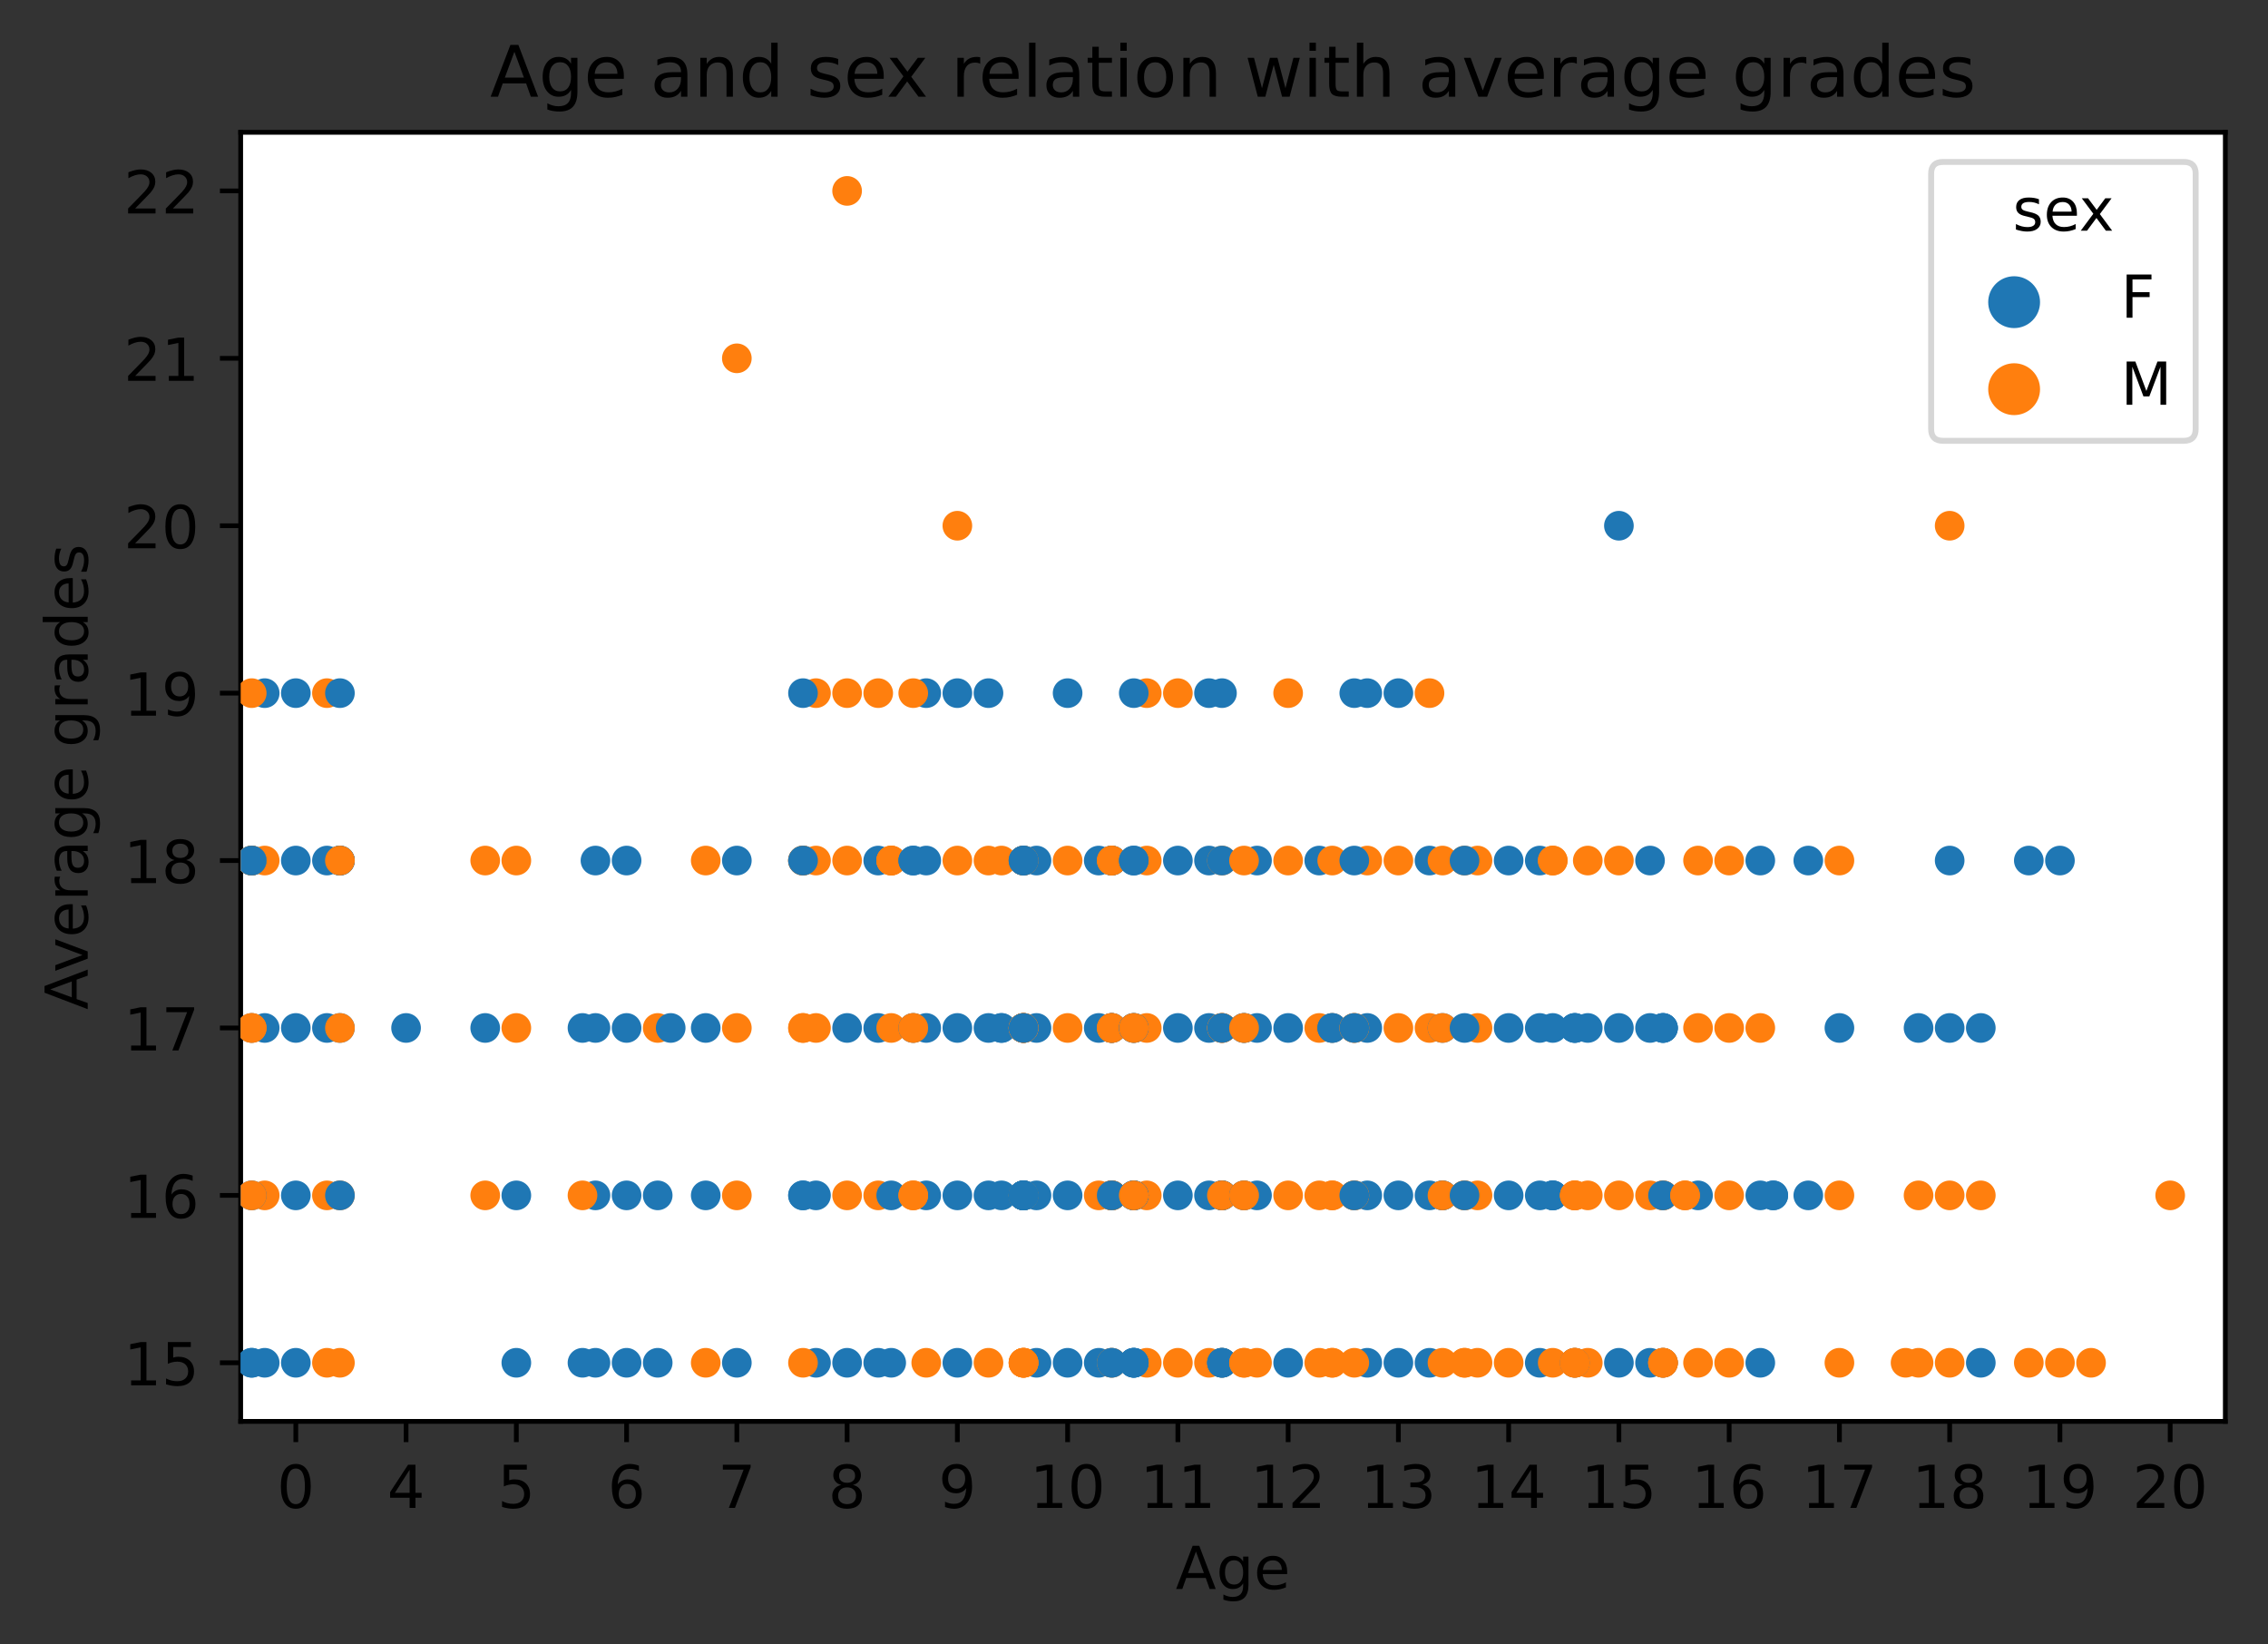 <?xml version="1.0" encoding="utf-8" standalone="no"?>
<!DOCTYPE svg PUBLIC "-//W3C//DTD SVG 1.1//EN"
  "http://www.w3.org/Graphics/SVG/1.1/DTD/svg11.dtd">
<!-- Created with matplotlib (https://matplotlib.org/) -->
<svg height="277.314pt" version="1.1" viewBox="0 0 382.603 277.314" width="382.603pt" xmlns="http://www.w3.org/2000/svg" xmlns:xlink="http://www.w3.org/1999/xlink">
 <rect x="0" y="0" width="382.603" height="277.314" fill="#333333" stroke="none"/>
 <defs>
  <style type="text/css">*{stroke-linecap:butt;stroke-linejoin:round;}</style>
 </defs>
 <g id="figure_1">
  <g id="patch_1">
   <path d="M 0 277.314 
L 382.603 277.314 
L 382.603 0 
L 0 0 
z
" style="fill:none;"/>
  </g>
  <g id="axes_1">
   <g id="patch_2">
    <path d="M 40.603 239.758 
L 375.403 239.758 
L 375.403 22.318 
L 40.603 22.318 
z
" style="fill:#ffffff;"/>
   </g>
   <g id="PathCollection_1"/>
   <g id="PathCollection_2"/>
   <g id="matplotlib.axis_1">
    <g id="xtick_1">
     <g id="line2d_1">
      <defs>
       <path d="M 0 0 
L 0 3.5 
" id="m3b4b7bfbdc" style="stroke:#000000;stroke-width:0.8;"/>
      </defs>
      <g>
       <use style="stroke:#000000;stroke-width:0.8;" x="49.903" xlink:href="#m3b4b7bfbdc" y="239.758"/>
      </g>
     </g>
     <g id="text_1">
      <!-- 0 -->
      <g transform="translate(46.722 254.357)scale(0.1 -0.1)">
       <defs>
        <path d="M 31.781 66.406 
Q 24.172 66.406 20.328 58.906 
Q 16.5 51.422 16.5 36.375 
Q 16.5 21.391 20.328 13.891 
Q 24.172 6.391 31.781 6.391 
Q 39.453 6.391 43.281 13.891 
Q 47.125 21.391 47.125 36.375 
Q 47.125 51.422 43.281 58.906 
Q 39.453 66.406 31.781 66.406 
z
M 31.781 74.219 
Q 44.047 74.219 50.516 64.516 
Q 56.984 54.828 56.984 36.375 
Q 56.984 17.969 50.516 8.266 
Q 44.047 -1.422 31.781 -1.422 
Q 19.531 -1.422 13.062 8.266 
Q 6.594 17.969 6.594 36.375 
Q 6.594 54.828 13.062 64.516 
Q 19.531 74.219 31.781 74.219 
z
" id="DejaVuSans-48"/>
       </defs>
       <use xlink:href="#DejaVuSans-48"/>
      </g>
     </g>
    </g>
    <g id="xtick_2">
     <g id="line2d_2">
      <g>
       <use style="stroke:#000000;stroke-width:0.8;" x="68.503" xlink:href="#m3b4b7bfbdc" y="239.758"/>
      </g>
     </g>
     <g id="text_2">
      <!-- 4 -->
      <g transform="translate(65.322 254.357)scale(0.1 -0.1)">
       <defs>
        <path d="M 37.797 64.312 
L 12.891 25.391 
L 37.797 25.391 
z
M 35.203 72.906 
L 47.609 72.906 
L 47.609 25.391 
L 58.016 25.391 
L 58.016 17.188 
L 47.609 17.188 
L 47.609 0 
L 37.797 0 
L 37.797 17.188 
L 4.891 17.188 
L 4.891 26.703 
z
" id="DejaVuSans-52"/>
       </defs>
       <use xlink:href="#DejaVuSans-52"/>
      </g>
     </g>
    </g>
    <g id="xtick_3">
     <g id="line2d_3">
      <g>
       <use style="stroke:#000000;stroke-width:0.8;" x="87.103" xlink:href="#m3b4b7bfbdc" y="239.758"/>
      </g>
     </g>
     <g id="text_3">
      <!-- 5 -->
      <g transform="translate(83.922 254.357)scale(0.1 -0.1)">
       <defs>
        <path d="M 10.797 72.906 
L 49.516 72.906 
L 49.516 64.594 
L 19.828 64.594 
L 19.828 46.734 
Q 21.969 47.469 24.109 47.828 
Q 26.266 48.188 28.422 48.188 
Q 40.625 48.188 47.75 41.5 
Q 54.891 34.812 54.891 23.391 
Q 54.891 11.625 47.562 5.094 
Q 40.234 -1.422 26.906 -1.422 
Q 22.312 -1.422 17.547 -0.641 
Q 12.797 0.141 7.719 1.703 
L 7.719 11.625 
Q 12.109 9.234 16.797 8.062 
Q 21.484 6.891 26.703 6.891 
Q 35.156 6.891 40.078 11.328 
Q 45.016 15.766 45.016 23.391 
Q 45.016 31 40.078 35.438 
Q 35.156 39.891 26.703 39.891 
Q 22.75 39.891 18.812 39.016 
Q 14.891 38.141 10.797 36.281 
z
" id="DejaVuSans-53"/>
       </defs>
       <use xlink:href="#DejaVuSans-53"/>
      </g>
     </g>
    </g>
    <g id="xtick_4">
     <g id="line2d_4">
      <g>
       <use style="stroke:#000000;stroke-width:0.8;" x="105.703" xlink:href="#m3b4b7bfbdc" y="239.758"/>
      </g>
     </g>
     <g id="text_4">
      <!-- 6 -->
      <g transform="translate(102.522 254.357)scale(0.1 -0.1)">
       <defs>
        <path d="M 33.016 40.375 
Q 26.375 40.375 22.484 35.828 
Q 18.609 31.297 18.609 23.391 
Q 18.609 15.531 22.484 10.953 
Q 26.375 6.391 33.016 6.391 
Q 39.656 6.391 43.531 10.953 
Q 47.406 15.531 47.406 23.391 
Q 47.406 31.297 43.531 35.828 
Q 39.656 40.375 33.016 40.375 
z
M 52.594 71.297 
L 52.594 62.312 
Q 48.875 64.062 45.094 64.984 
Q 41.312 65.922 37.594 65.922 
Q 27.828 65.922 22.672 59.328 
Q 17.531 52.734 16.797 39.406 
Q 19.672 43.656 24.016 45.922 
Q 28.375 48.188 33.594 48.188 
Q 44.578 48.188 50.953 41.516 
Q 57.328 34.859 57.328 23.391 
Q 57.328 12.156 50.688 5.359 
Q 44.047 -1.422 33.016 -1.422 
Q 20.359 -1.422 13.672 8.266 
Q 6.984 17.969 6.984 36.375 
Q 6.984 53.656 15.188 63.938 
Q 23.391 74.219 37.203 74.219 
Q 40.922 74.219 44.703 73.484 
Q 48.484 72.75 52.594 71.297 
z
" id="DejaVuSans-54"/>
       </defs>
       <use xlink:href="#DejaVuSans-54"/>
      </g>
     </g>
    </g>
    <g id="xtick_5">
     <g id="line2d_5">
      <g>
       <use style="stroke:#000000;stroke-width:0.8;" x="124.303" xlink:href="#m3b4b7bfbdc" y="239.758"/>
      </g>
     </g>
     <g id="text_5">
      <!-- 7 -->
      <g transform="translate(121.122 254.357)scale(0.1 -0.1)">
       <defs>
        <path d="M 8.203 72.906 
L 55.078 72.906 
L 55.078 68.703 
L 28.609 0 
L 18.312 0 
L 43.219 64.594 
L 8.203 64.594 
z
" id="DejaVuSans-55"/>
       </defs>
       <use xlink:href="#DejaVuSans-55"/>
      </g>
     </g>
    </g>
    <g id="xtick_6">
     <g id="line2d_6">
      <g>
       <use style="stroke:#000000;stroke-width:0.8;" x="142.903" xlink:href="#m3b4b7bfbdc" y="239.758"/>
      </g>
     </g>
     <g id="text_6">
      <!-- 8 -->
      <g transform="translate(139.722 254.357)scale(0.1 -0.1)">
       <defs>
        <path d="M 31.781 34.625 
Q 24.75 34.625 20.719 30.859 
Q 16.703 27.094 16.703 20.516 
Q 16.703 13.922 20.719 10.156 
Q 24.75 6.391 31.781 6.391 
Q 38.812 6.391 42.859 10.172 
Q 46.922 13.969 46.922 20.516 
Q 46.922 27.094 42.891 30.859 
Q 38.875 34.625 31.781 34.625 
z
M 21.922 38.812 
Q 15.578 40.375 12.031 44.719 
Q 8.5 49.078 8.5 55.328 
Q 8.5 64.062 14.719 69.141 
Q 20.953 74.219 31.781 74.219 
Q 42.672 74.219 48.875 69.141 
Q 55.078 64.062 55.078 55.328 
Q 55.078 49.078 51.531 44.719 
Q 48 40.375 41.703 38.812 
Q 48.828 37.156 52.797 32.312 
Q 56.781 27.484 56.781 20.516 
Q 56.781 9.906 50.312 4.234 
Q 43.844 -1.422 31.781 -1.422 
Q 19.734 -1.422 13.25 4.234 
Q 6.781 9.906 6.781 20.516 
Q 6.781 27.484 10.781 32.312 
Q 14.797 37.156 21.922 38.812 
z
M 18.312 54.391 
Q 18.312 48.734 21.844 45.562 
Q 25.391 42.391 31.781 42.391 
Q 38.141 42.391 41.719 45.562 
Q 45.312 48.734 45.312 54.391 
Q 45.312 60.062 41.719 63.234 
Q 38.141 66.406 31.781 66.406 
Q 25.391 66.406 21.844 63.234 
Q 18.312 60.062 18.312 54.391 
z
" id="DejaVuSans-56"/>
       </defs>
       <use xlink:href="#DejaVuSans-56"/>
      </g>
     </g>
    </g>
    <g id="xtick_7">
     <g id="line2d_7">
      <g>
       <use style="stroke:#000000;stroke-width:0.8;" x="161.503" xlink:href="#m3b4b7bfbdc" y="239.758"/>
      </g>
     </g>
     <g id="text_7">
      <!-- 9 -->
      <g transform="translate(158.322 254.357)scale(0.1 -0.1)">
       <defs>
        <path d="M 10.984 1.516 
L 10.984 10.5 
Q 14.703 8.734 18.5 7.812 
Q 22.312 6.891 25.984 6.891 
Q 35.75 6.891 40.891 13.453 
Q 46.047 20.016 46.781 33.406 
Q 43.953 29.203 39.594 26.953 
Q 35.25 24.703 29.984 24.703 
Q 19.047 24.703 12.672 31.312 
Q 6.297 37.938 6.297 49.422 
Q 6.297 60.641 12.938 67.422 
Q 19.578 74.219 30.609 74.219 
Q 43.266 74.219 49.922 64.516 
Q 56.594 54.828 56.594 36.375 
Q 56.594 19.141 48.406 8.859 
Q 40.234 -1.422 26.422 -1.422 
Q 22.703 -1.422 18.891 -0.688 
Q 15.094 0.047 10.984 1.516 
z
M 30.609 32.422 
Q 37.25 32.422 41.125 36.953 
Q 45.016 41.5 45.016 49.422 
Q 45.016 57.281 41.125 61.844 
Q 37.25 66.406 30.609 66.406 
Q 23.969 66.406 20.094 61.844 
Q 16.219 57.281 16.219 49.422 
Q 16.219 41.5 20.094 36.953 
Q 23.969 32.422 30.609 32.422 
z
" id="DejaVuSans-57"/>
       </defs>
       <use xlink:href="#DejaVuSans-57"/>
      </g>
     </g>
    </g>
    <g id="xtick_8">
     <g id="line2d_8">
      <g>
       <use style="stroke:#000000;stroke-width:0.8;" x="180.103" xlink:href="#m3b4b7bfbdc" y="239.758"/>
      </g>
     </g>
     <g id="text_8">
      <!-- 10 -->
      <g transform="translate(173.741 254.357)scale(0.1 -0.1)">
       <defs>
        <path d="M 12.406 8.297 
L 28.516 8.297 
L 28.516 63.922 
L 10.984 60.406 
L 10.984 69.391 
L 28.422 72.906 
L 38.281 72.906 
L 38.281 8.297 
L 54.391 8.297 
L 54.391 0 
L 12.406 0 
z
" id="DejaVuSans-49"/>
       </defs>
       <use xlink:href="#DejaVuSans-49"/>
       <use x="63.623" xlink:href="#DejaVuSans-48"/>
      </g>
     </g>
    </g>
    <g id="xtick_9">
     <g id="line2d_9">
      <g>
       <use style="stroke:#000000;stroke-width:0.8;" x="198.703" xlink:href="#m3b4b7bfbdc" y="239.758"/>
      </g>
     </g>
     <g id="text_9">
      <!-- 11 -->
      <g transform="translate(192.341 254.357)scale(0.1 -0.1)">
       <use xlink:href="#DejaVuSans-49"/>
       <use x="63.623" xlink:href="#DejaVuSans-49"/>
      </g>
     </g>
    </g>
    <g id="xtick_10">
     <g id="line2d_10">
      <g>
       <use style="stroke:#000000;stroke-width:0.8;" x="217.303" xlink:href="#m3b4b7bfbdc" y="239.758"/>
      </g>
     </g>
     <g id="text_10">
      <!-- 12 -->
      <g transform="translate(210.941 254.357)scale(0.1 -0.1)">
       <defs>
        <path d="M 19.188 8.297 
L 53.609 8.297 
L 53.609 0 
L 7.328 0 
L 7.328 8.297 
Q 12.938 14.109 22.625 23.891 
Q 32.328 33.688 34.812 36.531 
Q 39.547 41.844 41.422 45.531 
Q 43.312 49.219 43.312 52.781 
Q 43.312 58.594 39.234 62.25 
Q 35.156 65.922 28.609 65.922 
Q 23.969 65.922 18.812 64.312 
Q 13.672 62.703 7.812 59.422 
L 7.812 69.391 
Q 13.766 71.781 18.938 73 
Q 24.125 74.219 28.422 74.219 
Q 39.75 74.219 46.484 68.547 
Q 53.219 62.891 53.219 53.422 
Q 53.219 48.922 51.531 44.891 
Q 49.859 40.875 45.406 35.406 
Q 44.188 33.984 37.641 27.219 
Q 31.109 20.453 19.188 8.297 
z
" id="DejaVuSans-50"/>
       </defs>
       <use xlink:href="#DejaVuSans-49"/>
       <use x="63.623" xlink:href="#DejaVuSans-50"/>
      </g>
     </g>
    </g>
    <g id="xtick_11">
     <g id="line2d_11">
      <g>
       <use style="stroke:#000000;stroke-width:0.8;" x="235.903" xlink:href="#m3b4b7bfbdc" y="239.758"/>
      </g>
     </g>
     <g id="text_11">
      <!-- 13 -->
      <g transform="translate(229.541 254.357)scale(0.1 -0.1)">
       <defs>
        <path d="M 40.578 39.312 
Q 47.656 37.797 51.625 33 
Q 55.609 28.219 55.609 21.188 
Q 55.609 10.406 48.188 4.484 
Q 40.766 -1.422 27.094 -1.422 
Q 22.516 -1.422 17.656 -0.516 
Q 12.797 0.391 7.625 2.203 
L 7.625 11.719 
Q 11.719 9.328 16.594 8.109 
Q 21.484 6.891 26.812 6.891 
Q 36.078 6.891 40.938 10.547 
Q 45.797 14.203 45.797 21.188 
Q 45.797 27.641 41.281 31.266 
Q 36.766 34.906 28.719 34.906 
L 20.219 34.906 
L 20.219 43.016 
L 29.109 43.016 
Q 36.375 43.016 40.234 45.922 
Q 44.094 48.828 44.094 54.297 
Q 44.094 59.906 40.109 62.906 
Q 36.141 65.922 28.719 65.922 
Q 24.656 65.922 20.016 65.031 
Q 15.375 64.156 9.812 62.312 
L 9.812 71.094 
Q 15.438 72.656 20.344 73.438 
Q 25.25 74.219 29.594 74.219 
Q 40.828 74.219 47.359 69.109 
Q 53.906 64.016 53.906 55.328 
Q 53.906 49.266 50.438 45.094 
Q 46.969 40.922 40.578 39.312 
z
" id="DejaVuSans-51"/>
       </defs>
       <use xlink:href="#DejaVuSans-49"/>
       <use x="63.623" xlink:href="#DejaVuSans-51"/>
      </g>
     </g>
    </g>
    <g id="xtick_12">
     <g id="line2d_12">
      <g>
       <use style="stroke:#000000;stroke-width:0.8;" x="254.503" xlink:href="#m3b4b7bfbdc" y="239.758"/>
      </g>
     </g>
     <g id="text_12">
      <!-- 14 -->
      <g transform="translate(248.141 254.357)scale(0.1 -0.1)">
       <use xlink:href="#DejaVuSans-49"/>
       <use x="63.623" xlink:href="#DejaVuSans-52"/>
      </g>
     </g>
    </g>
    <g id="xtick_13">
     <g id="line2d_13">
      <g>
       <use style="stroke:#000000;stroke-width:0.8;" x="273.103" xlink:href="#m3b4b7bfbdc" y="239.758"/>
      </g>
     </g>
     <g id="text_13">
      <!-- 15 -->
      <g transform="translate(266.741 254.357)scale(0.1 -0.1)">
       <use xlink:href="#DejaVuSans-49"/>
       <use x="63.623" xlink:href="#DejaVuSans-53"/>
      </g>
     </g>
    </g>
    <g id="xtick_14">
     <g id="line2d_14">
      <g>
       <use style="stroke:#000000;stroke-width:0.8;" x="291.703" xlink:href="#m3b4b7bfbdc" y="239.758"/>
      </g>
     </g>
     <g id="text_14">
      <!-- 16 -->
      <g transform="translate(285.341 254.357)scale(0.1 -0.1)">
       <use xlink:href="#DejaVuSans-49"/>
       <use x="63.623" xlink:href="#DejaVuSans-54"/>
      </g>
     </g>
    </g>
    <g id="xtick_15">
     <g id="line2d_15">
      <g>
       <use style="stroke:#000000;stroke-width:0.8;" x="310.303" xlink:href="#m3b4b7bfbdc" y="239.758"/>
      </g>
     </g>
     <g id="text_15">
      <!-- 17 -->
      <g transform="translate(303.941 254.357)scale(0.1 -0.1)">
       <use xlink:href="#DejaVuSans-49"/>
       <use x="63.623" xlink:href="#DejaVuSans-55"/>
      </g>
     </g>
    </g>
    <g id="xtick_16">
     <g id="line2d_16">
      <g>
       <use style="stroke:#000000;stroke-width:0.8;" x="328.903" xlink:href="#m3b4b7bfbdc" y="239.758"/>
      </g>
     </g>
     <g id="text_16">
      <!-- 18 -->
      <g transform="translate(322.541 254.357)scale(0.1 -0.1)">
       <use xlink:href="#DejaVuSans-49"/>
       <use x="63.623" xlink:href="#DejaVuSans-56"/>
      </g>
     </g>
    </g>
    <g id="xtick_17">
     <g id="line2d_17">
      <g>
       <use style="stroke:#000000;stroke-width:0.8;" x="347.503" xlink:href="#m3b4b7bfbdc" y="239.758"/>
      </g>
     </g>
     <g id="text_17">
      <!-- 19 -->
      <g transform="translate(341.141 254.357)scale(0.1 -0.1)">
       <use xlink:href="#DejaVuSans-49"/>
       <use x="63.623" xlink:href="#DejaVuSans-57"/>
      </g>
     </g>
    </g>
    <g id="xtick_18">
     <g id="line2d_18">
      <g>
       <use style="stroke:#000000;stroke-width:0.8;" x="366.103" xlink:href="#m3b4b7bfbdc" y="239.758"/>
      </g>
     </g>
     <g id="text_18">
      <!-- 20 -->
      <g transform="translate(359.741 254.357)scale(0.1 -0.1)">
       <use xlink:href="#DejaVuSans-50"/>
       <use x="63.623" xlink:href="#DejaVuSans-48"/>
      </g>
     </g>
    </g>
    <g id="text_19">
     <!-- Age -->
     <g transform="translate(198.332 268.035)scale(0.1 -0.1)">
      <defs>
       <path d="M 34.188 63.188 
L 20.797 26.906 
L 47.609 26.906 
z
M 28.609 72.906 
L 39.797 72.906 
L 67.578 0 
L 57.328 0 
L 50.688 18.703 
L 17.828 18.703 
L 11.188 0 
L 0.781 0 
z
" id="DejaVuSans-65"/>
       <path d="M 45.406 27.984 
Q 45.406 37.75 41.375 43.109 
Q 37.359 48.484 30.078 48.484 
Q 22.859 48.484 18.828 43.109 
Q 14.797 37.75 14.797 27.984 
Q 14.797 18.266 18.828 12.891 
Q 22.859 7.516 30.078 7.516 
Q 37.359 7.516 41.375 12.891 
Q 45.406 18.266 45.406 27.984 
z
M 54.391 6.781 
Q 54.391 -7.172 48.188 -13.984 
Q 42 -20.797 29.203 -20.797 
Q 24.469 -20.797 20.266 -20.094 
Q 16.062 -19.391 12.109 -17.922 
L 12.109 -9.188 
Q 16.062 -11.328 19.922 -12.344 
Q 23.781 -13.375 27.781 -13.375 
Q 36.625 -13.375 41.016 -8.766 
Q 45.406 -4.156 45.406 5.172 
L 45.406 9.625 
Q 42.625 4.781 38.281 2.391 
Q 33.938 0 27.875 0 
Q 17.828 0 11.672 7.656 
Q 5.516 15.328 5.516 27.984 
Q 5.516 40.672 11.672 48.328 
Q 17.828 56 27.875 56 
Q 33.938 56 38.281 53.609 
Q 42.625 51.219 45.406 46.391 
L 45.406 54.688 
L 54.391 54.688 
z
" id="DejaVuSans-103"/>
       <path d="M 56.203 29.594 
L 56.203 25.203 
L 14.891 25.203 
Q 15.484 15.922 20.484 11.062 
Q 25.484 6.203 34.422 6.203 
Q 39.594 6.203 44.453 7.469 
Q 49.312 8.734 54.109 11.281 
L 54.109 2.781 
Q 49.266 0.734 44.188 -0.344 
Q 39.109 -1.422 33.891 -1.422 
Q 20.797 -1.422 13.156 6.188 
Q 5.516 13.812 5.516 26.812 
Q 5.516 40.234 12.766 48.109 
Q 20.016 56 32.328 56 
Q 43.359 56 49.781 48.891 
Q 56.203 41.797 56.203 29.594 
z
M 47.219 32.234 
Q 47.125 39.594 43.094 43.984 
Q 39.062 48.391 32.422 48.391 
Q 24.906 48.391 20.391 44.141 
Q 15.875 39.891 15.188 32.172 
z
" id="DejaVuSans-101"/>
      </defs>
      <use xlink:href="#DejaVuSans-65"/>
      <use x="68.408" xlink:href="#DejaVuSans-103"/>
      <use x="131.885" xlink:href="#DejaVuSans-101"/>
     </g>
    </g>
   </g>
   <g id="matplotlib.axis_2">
    <g id="ytick_1">
     <g id="line2d_19">
      <defs>
       <path d="M 0 0 
L -3.5 0 
" id="me2346ecbd0" style="stroke:#000000;stroke-width:0.8;"/>
      </defs>
      <g>
       <use style="stroke:#000000;stroke-width:0.8;" x="40.603" xlink:href="#me2346ecbd0" y="229.874"/>
      </g>
     </g>
     <g id="text_20">
      <!-- 15 -->
      <g transform="translate(20.878 233.674)scale(0.1 -0.1)">
       <use xlink:href="#DejaVuSans-49"/>
       <use x="63.623" xlink:href="#DejaVuSans-53"/>
      </g>
     </g>
    </g>
    <g id="ytick_2">
     <g id="line2d_20">
      <g>
       <use style="stroke:#000000;stroke-width:0.8;" x="40.603" xlink:href="#me2346ecbd0" y="201.636"/>
      </g>
     </g>
     <g id="text_21">
      <!-- 16 -->
      <g transform="translate(20.878 205.435)scale(0.1 -0.1)">
       <use xlink:href="#DejaVuSans-49"/>
       <use x="63.623" xlink:href="#DejaVuSans-54"/>
      </g>
     </g>
    </g>
    <g id="ytick_3">
     <g id="line2d_21">
      <g>
       <use style="stroke:#000000;stroke-width:0.8;" x="40.603" xlink:href="#me2346ecbd0" y="173.397"/>
      </g>
     </g>
     <g id="text_22">
      <!-- 17 -->
      <g transform="translate(20.878 177.196)scale(0.1 -0.1)">
       <use xlink:href="#DejaVuSans-49"/>
       <use x="63.623" xlink:href="#DejaVuSans-55"/>
      </g>
     </g>
    </g>
    <g id="ytick_4">
     <g id="line2d_22">
      <g>
       <use style="stroke:#000000;stroke-width:0.8;" x="40.603" xlink:href="#me2346ecbd0" y="145.158"/>
      </g>
     </g>
     <g id="text_23">
      <!-- 18 -->
      <g transform="translate(20.878 148.957)scale(0.1 -0.1)">
       <use xlink:href="#DejaVuSans-49"/>
       <use x="63.623" xlink:href="#DejaVuSans-56"/>
      </g>
     </g>
    </g>
    <g id="ytick_5">
     <g id="line2d_23">
      <g>
       <use style="stroke:#000000;stroke-width:0.8;" x="40.603" xlink:href="#me2346ecbd0" y="116.919"/>
      </g>
     </g>
     <g id="text_24">
      <!-- 19 -->
      <g transform="translate(20.878 120.718)scale(0.1 -0.1)">
       <use xlink:href="#DejaVuSans-49"/>
       <use x="63.623" xlink:href="#DejaVuSans-57"/>
      </g>
     </g>
    </g>
    <g id="ytick_6">
     <g id="line2d_24">
      <g>
       <use style="stroke:#000000;stroke-width:0.8;" x="40.603" xlink:href="#me2346ecbd0" y="88.68"/>
      </g>
     </g>
     <g id="text_25">
      <!-- 20 -->
      <g transform="translate(20.878 92.479)scale(0.1 -0.1)">
       <use xlink:href="#DejaVuSans-50"/>
       <use x="63.623" xlink:href="#DejaVuSans-48"/>
      </g>
     </g>
    </g>
    <g id="ytick_7">
     <g id="line2d_25">
      <g>
       <use style="stroke:#000000;stroke-width:0.8;" x="40.603" xlink:href="#me2346ecbd0" y="60.441"/>
      </g>
     </g>
     <g id="text_26">
      <!-- 21 -->
      <g transform="translate(20.878 64.24)scale(0.1 -0.1)">
       <use xlink:href="#DejaVuSans-50"/>
       <use x="63.623" xlink:href="#DejaVuSans-49"/>
      </g>
     </g>
    </g>
    <g id="ytick_8">
     <g id="line2d_26">
      <g>
       <use style="stroke:#000000;stroke-width:0.8;" x="40.603" xlink:href="#me2346ecbd0" y="32.202"/>
      </g>
     </g>
     <g id="text_27">
      <!-- 22 -->
      <g transform="translate(20.878 36.001)scale(0.1 -0.1)">
       <use xlink:href="#DejaVuSans-50"/>
       <use x="63.623" xlink:href="#DejaVuSans-50"/>
      </g>
     </g>
    </g>
    <g id="text_28">
     <!-- Average grades -->
     <g transform="translate(14.798 170.309)rotate(-90)scale(0.1 -0.1)">
      <defs>
       <path d="M 2.984 54.688 
L 12.5 54.688 
L 29.594 8.797 
L 46.688 54.688 
L 56.203 54.688 
L 35.688 0 
L 23.484 0 
z
" id="DejaVuSans-118"/>
       <path d="M 41.109 46.297 
Q 39.594 47.172 37.812 47.578 
Q 36.031 48 33.891 48 
Q 26.266 48 22.188 43.047 
Q 18.109 38.094 18.109 28.812 
L 18.109 0 
L 9.078 0 
L 9.078 54.688 
L 18.109 54.688 
L 18.109 46.188 
Q 20.953 51.172 25.484 53.578 
Q 30.031 56 36.531 56 
Q 37.453 56 38.578 55.875 
Q 39.703 55.766 41.062 55.516 
z
" id="DejaVuSans-114"/>
       <path d="M 34.281 27.484 
Q 23.391 27.484 19.188 25 
Q 14.984 22.516 14.984 16.5 
Q 14.984 11.719 18.141 8.906 
Q 21.297 6.109 26.703 6.109 
Q 34.188 6.109 38.703 11.406 
Q 43.219 16.703 43.219 25.484 
L 43.219 27.484 
z
M 52.203 31.203 
L 52.203 0 
L 43.219 0 
L 43.219 8.297 
Q 40.141 3.328 35.547 0.953 
Q 30.953 -1.422 24.312 -1.422 
Q 15.922 -1.422 10.953 3.297 
Q 6 8.016 6 15.922 
Q 6 25.141 12.172 29.828 
Q 18.359 34.516 30.609 34.516 
L 43.219 34.516 
L 43.219 35.406 
Q 43.219 41.609 39.141 45 
Q 35.062 48.391 27.688 48.391 
Q 23 48.391 18.547 47.266 
Q 14.109 46.141 10.016 43.891 
L 10.016 52.203 
Q 14.938 54.109 19.578 55.047 
Q 24.219 56 28.609 56 
Q 40.484 56 46.344 49.844 
Q 52.203 43.703 52.203 31.203 
z
" id="DejaVuSans-97"/>
       <path id="DejaVuSans-32"/>
       <path d="M 45.406 46.391 
L 45.406 75.984 
L 54.391 75.984 
L 54.391 0 
L 45.406 0 
L 45.406 8.203 
Q 42.578 3.328 38.25 0.953 
Q 33.938 -1.422 27.875 -1.422 
Q 17.969 -1.422 11.734 6.484 
Q 5.516 14.406 5.516 27.297 
Q 5.516 40.188 11.734 48.094 
Q 17.969 56 27.875 56 
Q 33.938 56 38.25 53.625 
Q 42.578 51.266 45.406 46.391 
z
M 14.797 27.297 
Q 14.797 17.391 18.875 11.75 
Q 22.953 6.109 30.078 6.109 
Q 37.203 6.109 41.297 11.75 
Q 45.406 17.391 45.406 27.297 
Q 45.406 37.203 41.297 42.844 
Q 37.203 48.484 30.078 48.484 
Q 22.953 48.484 18.875 42.844 
Q 14.797 37.203 14.797 27.297 
z
" id="DejaVuSans-100"/>
       <path d="M 44.281 53.078 
L 44.281 44.578 
Q 40.484 46.531 36.375 47.5 
Q 32.281 48.484 27.875 48.484 
Q 21.188 48.484 17.844 46.438 
Q 14.5 44.391 14.5 40.281 
Q 14.5 37.156 16.891 35.375 
Q 19.281 33.594 26.516 31.984 
L 29.594 31.297 
Q 39.156 29.25 43.188 25.516 
Q 47.219 21.781 47.219 15.094 
Q 47.219 7.469 41.188 3.016 
Q 35.156 -1.422 24.609 -1.422 
Q 20.219 -1.422 15.453 -0.562 
Q 10.688 0.297 5.422 2 
L 5.422 11.281 
Q 10.406 8.688 15.234 7.391 
Q 20.062 6.109 24.812 6.109 
Q 31.156 6.109 34.562 8.281 
Q 37.984 10.453 37.984 14.406 
Q 37.984 18.062 35.516 20.016 
Q 33.062 21.969 24.703 23.781 
L 21.578 24.516 
Q 13.234 26.266 9.516 29.906 
Q 5.812 33.547 5.812 39.891 
Q 5.812 47.609 11.281 51.797 
Q 16.75 56 26.812 56 
Q 31.781 56 36.172 55.266 
Q 40.578 54.547 44.281 53.078 
z
" id="DejaVuSans-115"/>
      </defs>
      <use xlink:href="#DejaVuSans-65"/>
      <use x="62.533" xlink:href="#DejaVuSans-118"/>
      <use x="121.713" xlink:href="#DejaVuSans-101"/>
      <use x="183.236" xlink:href="#DejaVuSans-114"/>
      <use x="224.35" xlink:href="#DejaVuSans-97"/>
      <use x="285.629" xlink:href="#DejaVuSans-103"/>
      <use x="349.105" xlink:href="#DejaVuSans-101"/>
      <use x="410.629" xlink:href="#DejaVuSans-32"/>
      <use x="442.416" xlink:href="#DejaVuSans-103"/>
      <use x="505.893" xlink:href="#DejaVuSans-114"/>
      <use x="547.006" xlink:href="#DejaVuSans-97"/>
      <use x="608.285" xlink:href="#DejaVuSans-100"/>
      <use x="671.762" xlink:href="#DejaVuSans-101"/>
      <use x="733.285" xlink:href="#DejaVuSans-115"/>
     </g>
    </g>
   </g>
   <g id="patch_3">
    <path d="M 40.603 239.758 
L 40.603 22.318 
" style="fill:none;stroke:#000000;stroke-linecap:square;stroke-linejoin:miter;stroke-width:0.8;"/>
   </g>
   <g id="patch_4">
    <path d="M 375.403 239.758 
L 375.403 22.318 
" style="fill:none;stroke:#000000;stroke-linecap:square;stroke-linejoin:miter;stroke-width:0.8;"/>
   </g>
   <g id="patch_5">
    <path d="M 40.603 239.758 
L 375.403 239.758 
" style="fill:none;stroke:#000000;stroke-linecap:square;stroke-linejoin:miter;stroke-width:0.8;"/>
   </g>
   <g id="patch_6">
    <path d="M 40.603 22.318 
L 375.403 22.318 
" style="fill:none;stroke:#000000;stroke-linecap:square;stroke-linejoin:miter;stroke-width:0.8;"/>
   </g>
   <g id="PathCollection_3">
    <defs>
     <path d="M 0 2.5 
C 0.663 2.5 1.299 2.237 1.768 1.768 
C 2.237 1.299 2.5 0.663 2.5 -0 
C 2.5 -0.663 2.237 -1.299 1.768 -1.768 
C 1.299 -2.237 0.663 -2.5 0 -2.5 
C -0.663 -2.5 -1.299 -2.237 -1.768 -1.768 
C -2.237 -1.299 -2.5 -0.663 -2.5 0 
C -2.5 0.663 -2.237 1.299 -1.768 1.768 
C -1.299 2.237 -0.663 2.5 0 2.5 
z
" id="C0_0_b7f71a7984"/>
    </defs>
    <g clip-path="url(#pe5dc46a867)">
     <use style="fill:#1f77b4;" x="49.903" xlink:href="#C0_0_b7f71a7984" y="229.874"/>
    </g>
    <g clip-path="url(#pe5dc46a867)">
     <use style="fill:#1f77b4;" x="44.653" xlink:href="#C0_0_b7f71a7984" y="229.874"/>
    </g>
    <g clip-path="url(#pe5dc46a867)">
     <use style="fill:#ff7f0e;" x="55.153" xlink:href="#C0_0_b7f71a7984" y="229.874"/>
    </g>
    <g clip-path="url(#pe5dc46a867)">
     <use style="fill:#1f77b4;" x="42.463" xlink:href="#C0_0_b7f71a7984" y="229.874"/>
    </g>
    <g clip-path="url(#pe5dc46a867)">
     <use style="fill:#ff7f0e;" x="57.343" xlink:href="#C0_0_b7f71a7984" y="229.874"/>
    </g>
    <g clip-path="url(#pe5dc46a867)">
     <use style="fill:#1f77b4;" x="42.463" xlink:href="#C0_0_b7f71a7984" y="229.874"/>
    </g>
    <g clip-path="url(#pe5dc46a867)">
     <use style="fill:#1f77b4;" x="49.903" xlink:href="#C0_0_b7f71a7984" y="201.636"/>
    </g>
    <g clip-path="url(#pe5dc46a867)">
     <use style="fill:#ff7f0e;" x="44.653" xlink:href="#C0_0_b7f71a7984" y="201.636"/>
    </g>
    <g clip-path="url(#pe5dc46a867)">
     <use style="fill:#ff7f0e;" x="55.153" xlink:href="#C0_0_b7f71a7984" y="201.636"/>
    </g>
    <g clip-path="url(#pe5dc46a867)">
     <use style="fill:#1f77b4;" x="42.463" xlink:href="#C0_0_b7f71a7984" y="201.636"/>
    </g>
    <g clip-path="url(#pe5dc46a867)">
     <use style="fill:#ff7f0e;" x="57.343" xlink:href="#C0_0_b7f71a7984" y="201.636"/>
    </g>
    <g clip-path="url(#pe5dc46a867)">
     <use style="fill:#ff7f0e;" x="42.463" xlink:href="#C0_0_b7f71a7984" y="201.636"/>
    </g>
    <g clip-path="url(#pe5dc46a867)">
     <use style="fill:#1f77b4;" x="57.343" xlink:href="#C0_0_b7f71a7984" y="201.636"/>
    </g>
    <g clip-path="url(#pe5dc46a867)">
     <use style="fill:#1f77b4;" x="49.903" xlink:href="#C0_0_b7f71a7984" y="173.397"/>
    </g>
    <g clip-path="url(#pe5dc46a867)">
     <use style="fill:#1f77b4;" x="44.653" xlink:href="#C0_0_b7f71a7984" y="173.397"/>
    </g>
    <g clip-path="url(#pe5dc46a867)">
     <use style="fill:#1f77b4;" x="55.153" xlink:href="#C0_0_b7f71a7984" y="173.397"/>
    </g>
    <g clip-path="url(#pe5dc46a867)">
     <use style="fill:#1f77b4;" x="42.463" xlink:href="#C0_0_b7f71a7984" y="173.397"/>
    </g>
    <g clip-path="url(#pe5dc46a867)">
     <use style="fill:#1f77b4;" x="57.343" xlink:href="#C0_0_b7f71a7984" y="173.397"/>
    </g>
    <g clip-path="url(#pe5dc46a867)">
     <use style="fill:#ff7f0e;" x="42.463" xlink:href="#C0_0_b7f71a7984" y="173.397"/>
    </g>
    <g clip-path="url(#pe5dc46a867)">
     <use style="fill:#ff7f0e;" x="57.343" xlink:href="#C0_0_b7f71a7984" y="173.397"/>
    </g>
    <g clip-path="url(#pe5dc46a867)">
     <use style="fill:#ff7f0e;" x="42.463" xlink:href="#C0_0_b7f71a7984" y="173.397"/>
    </g>
    <g clip-path="url(#pe5dc46a867)">
     <use style="fill:#1f77b4;" x="49.903" xlink:href="#C0_0_b7f71a7984" y="145.158"/>
    </g>
    <g clip-path="url(#pe5dc46a867)">
     <use style="fill:#ff7f0e;" x="44.653" xlink:href="#C0_0_b7f71a7984" y="145.158"/>
    </g>
    <g clip-path="url(#pe5dc46a867)">
     <use style="fill:#1f77b4;" x="55.153" xlink:href="#C0_0_b7f71a7984" y="145.158"/>
    </g>
    <g clip-path="url(#pe5dc46a867)">
     <use style="fill:#1f77b4;" x="42.463" xlink:href="#C0_0_b7f71a7984" y="145.158"/>
    </g>
    <g clip-path="url(#pe5dc46a867)">
     <use style="fill:#1f77b4;" x="57.343" xlink:href="#C0_0_b7f71a7984" y="145.158"/>
    </g>
    <g clip-path="url(#pe5dc46a867)">
     <use style="fill:#ff7f0e;" x="42.463" xlink:href="#C0_0_b7f71a7984" y="145.158"/>
    </g>
    <g clip-path="url(#pe5dc46a867)">
     <use style="fill:#1f77b4;" x="57.343" xlink:href="#C0_0_b7f71a7984" y="145.158"/>
    </g>
    <g clip-path="url(#pe5dc46a867)">
     <use style="fill:#1f77b4;" x="42.463" xlink:href="#C0_0_b7f71a7984" y="145.158"/>
    </g>
    <g clip-path="url(#pe5dc46a867)">
     <use style="fill:#1f77b4;" x="57.343" xlink:href="#C0_0_b7f71a7984" y="145.158"/>
    </g>
    <g clip-path="url(#pe5dc46a867)">
     <use style="fill:#ff7f0e;" x="42.463" xlink:href="#C0_0_b7f71a7984" y="145.158"/>
    </g>
    <g clip-path="url(#pe5dc46a867)">
     <use style="fill:#ff7f0e;" x="57.343" xlink:href="#C0_0_b7f71a7984" y="145.158"/>
    </g>
    <g clip-path="url(#pe5dc46a867)">
     <use style="fill:#1f77b4;" x="42.463" xlink:href="#C0_0_b7f71a7984" y="145.158"/>
    </g>
    <g clip-path="url(#pe5dc46a867)">
     <use style="fill:#1f77b4;" x="49.903" xlink:href="#C0_0_b7f71a7984" y="116.919"/>
    </g>
    <g clip-path="url(#pe5dc46a867)">
     <use style="fill:#1f77b4;" x="44.653" xlink:href="#C0_0_b7f71a7984" y="116.919"/>
    </g>
    <g clip-path="url(#pe5dc46a867)">
     <use style="fill:#ff7f0e;" x="55.153" xlink:href="#C0_0_b7f71a7984" y="116.919"/>
    </g>
    <g clip-path="url(#pe5dc46a867)">
     <use style="fill:#ff7f0e;" x="42.463" xlink:href="#C0_0_b7f71a7984" y="116.919"/>
    </g>
    <g clip-path="url(#pe5dc46a867)">
     <use style="fill:#1f77b4;" x="57.343" xlink:href="#C0_0_b7f71a7984" y="116.919"/>
    </g>
   </g>
   <g id="PathCollection_4">
    <defs>
     <path d="M 0 2.5 
C 0.663 2.5 1.299 2.237 1.768 1.768 
C 2.237 1.299 2.5 0.663 2.5 0 
C 2.5 -0.663 2.237 -1.299 1.768 -1.768 
C 1.299 -2.237 0.663 -2.5 0 -2.5 
C -0.663 -2.5 -1.299 -2.237 -1.768 -1.768 
C -2.237 -1.299 -2.5 -0.663 -2.5 0 
C -2.5 0.663 -2.237 1.299 -1.768 1.768 
C -1.299 2.237 -0.663 2.5 0 2.5 
z
" id="m4fff3b5aeb"/>
    </defs>
    <g clip-path="url(#pe5dc46a867)">
     <use style="fill:#1f77b4;" x="68.503" xlink:href="#m4fff3b5aeb" y="173.397"/>
    </g>
   </g>
   <g id="PathCollection_5">
    <defs>
     <path d="M 0 2.5 
C 0.663 2.5 1.299 2.237 1.768 1.768 
C 2.237 1.299 2.5 0.663 2.5 -0 
C 2.5 -0.663 2.237 -1.299 1.768 -1.768 
C 1.299 -2.237 0.663 -2.5 0 -2.5 
C -0.663 -2.5 -1.299 -2.237 -1.768 -1.768 
C -2.237 -1.299 -2.5 -0.663 -2.5 0 
C -2.5 0.663 -2.237 1.299 -1.768 1.768 
C -1.299 2.237 -0.663 2.5 0 2.5 
z
" id="C1_0_afb7e51d46"/>
    </defs>
    <g clip-path="url(#pe5dc46a867)">
     <use style="fill:#1f77b4;" x="87.103" xlink:href="#C1_0_afb7e51d46" y="229.874"/>
    </g>
    <g clip-path="url(#pe5dc46a867)">
     <use style="fill:#1f77b4;" x="87.103" xlink:href="#C1_0_afb7e51d46" y="201.636"/>
    </g>
    <g clip-path="url(#pe5dc46a867)">
     <use style="fill:#ff7f0e;" x="81.853" xlink:href="#C1_0_afb7e51d46" y="201.636"/>
    </g>
    <g clip-path="url(#pe5dc46a867)">
     <use style="fill:#ff7f0e;" x="87.103" xlink:href="#C1_0_afb7e51d46" y="173.397"/>
    </g>
    <g clip-path="url(#pe5dc46a867)">
     <use style="fill:#1f77b4;" x="81.853" xlink:href="#C1_0_afb7e51d46" y="173.397"/>
    </g>
    <g clip-path="url(#pe5dc46a867)">
     <use style="fill:#ff7f0e;" x="87.103" xlink:href="#C1_0_afb7e51d46" y="145.158"/>
    </g>
    <g clip-path="url(#pe5dc46a867)">
     <use style="fill:#ff7f0e;" x="81.853" xlink:href="#C1_0_afb7e51d46" y="145.158"/>
    </g>
   </g>
   <g id="PathCollection_6">
    <defs>
     <path d="M 0 2.5 
C 0.663 2.5 1.299 2.237 1.768 1.768 
C 2.237 1.299 2.5 0.663 2.5 -0 
C 2.5 -0.663 2.237 -1.299 1.768 -1.768 
C 1.299 -2.237 0.663 -2.5 0 -2.5 
C -0.663 -2.5 -1.299 -2.237 -1.768 -1.768 
C -2.237 -1.299 -2.5 -0.663 -2.5 0 
C -2.5 0.663 -2.237 1.299 -1.768 1.768 
C -1.299 2.237 -0.663 2.5 0 2.5 
z
" id="C2_0_4bed019d64"/>
    </defs>
    <g clip-path="url(#pe5dc46a867)">
     <use style="fill:#1f77b4;" x="105.703" xlink:href="#C2_0_4bed019d64" y="229.874"/>
    </g>
    <g clip-path="url(#pe5dc46a867)">
     <use style="fill:#1f77b4;" x="100.453" xlink:href="#C2_0_4bed019d64" y="229.874"/>
    </g>
    <g clip-path="url(#pe5dc46a867)">
     <use style="fill:#1f77b4;" x="110.953" xlink:href="#C2_0_4bed019d64" y="229.874"/>
    </g>
    <g clip-path="url(#pe5dc46a867)">
     <use style="fill:#1f77b4;" x="98.263" xlink:href="#C2_0_4bed019d64" y="229.874"/>
    </g>
    <g clip-path="url(#pe5dc46a867)">
     <use style="fill:#1f77b4;" x="105.703" xlink:href="#C2_0_4bed019d64" y="201.636"/>
    </g>
    <g clip-path="url(#pe5dc46a867)">
     <use style="fill:#1f77b4;" x="100.453" xlink:href="#C2_0_4bed019d64" y="201.636"/>
    </g>
    <g clip-path="url(#pe5dc46a867)">
     <use style="fill:#1f77b4;" x="110.953" xlink:href="#C2_0_4bed019d64" y="201.636"/>
    </g>
    <g clip-path="url(#pe5dc46a867)">
     <use style="fill:#ff7f0e;" x="98.263" xlink:href="#C2_0_4bed019d64" y="201.636"/>
    </g>
    <g clip-path="url(#pe5dc46a867)">
     <use style="fill:#1f77b4;" x="105.703" xlink:href="#C2_0_4bed019d64" y="173.397"/>
    </g>
    <g clip-path="url(#pe5dc46a867)">
     <use style="fill:#1f77b4;" x="100.453" xlink:href="#C2_0_4bed019d64" y="173.397"/>
    </g>
    <g clip-path="url(#pe5dc46a867)">
     <use style="fill:#ff7f0e;" x="110.953" xlink:href="#C2_0_4bed019d64" y="173.397"/>
    </g>
    <g clip-path="url(#pe5dc46a867)">
     <use style="fill:#1f77b4;" x="98.263" xlink:href="#C2_0_4bed019d64" y="173.397"/>
    </g>
    <g clip-path="url(#pe5dc46a867)">
     <use style="fill:#1f77b4;" x="113.143" xlink:href="#C2_0_4bed019d64" y="173.397"/>
    </g>
    <g clip-path="url(#pe5dc46a867)">
     <use style="fill:#1f77b4;" x="105.703" xlink:href="#C2_0_4bed019d64" y="145.158"/>
    </g>
    <g clip-path="url(#pe5dc46a867)">
     <use style="fill:#1f77b4;" x="100.453" xlink:href="#C2_0_4bed019d64" y="145.158"/>
    </g>
   </g>
   <g id="PathCollection_7">
    <defs>
     <path d="M 0 2.5 
C 0.663 2.5 1.299 2.237 1.768 1.768 
C 2.237 1.299 2.5 0.663 2.5 -0 
C 2.5 -0.663 2.237 -1.299 1.768 -1.768 
C 1.299 -2.237 0.663 -2.5 0 -2.5 
C -0.663 -2.5 -1.299 -2.237 -1.768 -1.768 
C -2.237 -1.299 -2.5 -0.663 -2.5 0 
C -2.5 0.663 -2.237 1.299 -1.768 1.768 
C -1.299 2.237 -0.663 2.5 0 2.5 
z
" id="C3_0_356b9f6b56"/>
    </defs>
    <g clip-path="url(#pe5dc46a867)">
     <use style="fill:#1f77b4;" x="124.303" xlink:href="#C3_0_356b9f6b56" y="229.874"/>
    </g>
    <g clip-path="url(#pe5dc46a867)">
     <use style="fill:#ff7f0e;" x="119.053" xlink:href="#C3_0_356b9f6b56" y="229.874"/>
    </g>
    <g clip-path="url(#pe5dc46a867)">
     <use style="fill:#ff7f0e;" x="124.303" xlink:href="#C3_0_356b9f6b56" y="201.636"/>
    </g>
    <g clip-path="url(#pe5dc46a867)">
     <use style="fill:#1f77b4;" x="119.053" xlink:href="#C3_0_356b9f6b56" y="201.636"/>
    </g>
    <g clip-path="url(#pe5dc46a867)">
     <use style="fill:#ff7f0e;" x="124.303" xlink:href="#C3_0_356b9f6b56" y="173.397"/>
    </g>
    <g clip-path="url(#pe5dc46a867)">
     <use style="fill:#1f77b4;" x="119.053" xlink:href="#C3_0_356b9f6b56" y="173.397"/>
    </g>
    <g clip-path="url(#pe5dc46a867)">
     <use style="fill:#1f77b4;" x="124.303" xlink:href="#C3_0_356b9f6b56" y="145.158"/>
    </g>
    <g clip-path="url(#pe5dc46a867)">
     <use style="fill:#ff7f0e;" x="119.053" xlink:href="#C3_0_356b9f6b56" y="145.158"/>
    </g>
    <g clip-path="url(#pe5dc46a867)">
     <use style="fill:#ff7f0e;" x="124.303" xlink:href="#C3_0_356b9f6b56" y="60.441"/>
    </g>
   </g>
   <g id="PathCollection_8">
    <defs>
     <path d="M 0 2.5 
C 0.663 2.5 1.299 2.237 1.768 1.768 
C 2.237 1.299 2.5 0.663 2.5 -0 
C 2.5 -0.663 2.237 -1.299 1.768 -1.768 
C 1.299 -2.237 0.663 -2.5 0 -2.5 
C -0.663 -2.5 -1.299 -2.237 -1.768 -1.768 
C -2.237 -1.299 -2.5 -0.663 -2.5 0 
C -2.5 0.663 -2.237 1.299 -1.768 1.768 
C -1.299 2.237 -0.663 2.5 0 2.5 
z
" id="C4_0_e80db3b004"/>
    </defs>
    <g clip-path="url(#pe5dc46a867)">
     <use style="fill:#1f77b4;" x="142.903" xlink:href="#C4_0_e80db3b004" y="229.874"/>
    </g>
    <g clip-path="url(#pe5dc46a867)">
     <use style="fill:#1f77b4;" x="137.653" xlink:href="#C4_0_e80db3b004" y="229.874"/>
    </g>
    <g clip-path="url(#pe5dc46a867)">
     <use style="fill:#1f77b4;" x="148.153" xlink:href="#C4_0_e80db3b004" y="229.874"/>
    </g>
    <g clip-path="url(#pe5dc46a867)">
     <use style="fill:#ff7f0e;" x="135.463" xlink:href="#C4_0_e80db3b004" y="229.874"/>
    </g>
    <g clip-path="url(#pe5dc46a867)">
     <use style="fill:#1f77b4;" x="150.343" xlink:href="#C4_0_e80db3b004" y="229.874"/>
    </g>
    <g clip-path="url(#pe5dc46a867)">
     <use style="fill:#ff7f0e;" x="142.903" xlink:href="#C4_0_e80db3b004" y="201.636"/>
    </g>
    <g clip-path="url(#pe5dc46a867)">
     <use style="fill:#1f77b4;" x="137.653" xlink:href="#C4_0_e80db3b004" y="201.636"/>
    </g>
    <g clip-path="url(#pe5dc46a867)">
     <use style="fill:#ff7f0e;" x="148.153" xlink:href="#C4_0_e80db3b004" y="201.636"/>
    </g>
    <g clip-path="url(#pe5dc46a867)">
     <use style="fill:#1f77b4;" x="135.463" xlink:href="#C4_0_e80db3b004" y="201.636"/>
    </g>
    <g clip-path="url(#pe5dc46a867)">
     <use style="fill:#1f77b4;" x="150.343" xlink:href="#C4_0_e80db3b004" y="201.636"/>
    </g>
    <g clip-path="url(#pe5dc46a867)">
     <use style="fill:#1f77b4;" x="135.463" xlink:href="#C4_0_e80db3b004" y="201.636"/>
    </g>
    <g clip-path="url(#pe5dc46a867)">
     <use style="fill:#1f77b4;" x="142.903" xlink:href="#C4_0_e80db3b004" y="173.397"/>
    </g>
    <g clip-path="url(#pe5dc46a867)">
     <use style="fill:#ff7f0e;" x="137.653" xlink:href="#C4_0_e80db3b004" y="173.397"/>
    </g>
    <g clip-path="url(#pe5dc46a867)">
     <use style="fill:#1f77b4;" x="148.153" xlink:href="#C4_0_e80db3b004" y="173.397"/>
    </g>
    <g clip-path="url(#pe5dc46a867)">
     <use style="fill:#ff7f0e;" x="135.463" xlink:href="#C4_0_e80db3b004" y="173.397"/>
    </g>
    <g clip-path="url(#pe5dc46a867)">
     <use style="fill:#ff7f0e;" x="150.343" xlink:href="#C4_0_e80db3b004" y="173.397"/>
    </g>
    <g clip-path="url(#pe5dc46a867)">
     <use style="fill:#ff7f0e;" x="135.463" xlink:href="#C4_0_e80db3b004" y="173.397"/>
    </g>
    <g clip-path="url(#pe5dc46a867)">
     <use style="fill:#ff7f0e;" x="142.903" xlink:href="#C4_0_e80db3b004" y="145.158"/>
    </g>
    <g clip-path="url(#pe5dc46a867)">
     <use style="fill:#ff7f0e;" x="137.653" xlink:href="#C4_0_e80db3b004" y="145.158"/>
    </g>
    <g clip-path="url(#pe5dc46a867)">
     <use style="fill:#1f77b4;" x="148.153" xlink:href="#C4_0_e80db3b004" y="145.158"/>
    </g>
    <g clip-path="url(#pe5dc46a867)">
     <use style="fill:#1f77b4;" x="135.463" xlink:href="#C4_0_e80db3b004" y="145.158"/>
    </g>
    <g clip-path="url(#pe5dc46a867)">
     <use style="fill:#ff7f0e;" x="150.343" xlink:href="#C4_0_e80db3b004" y="145.158"/>
    </g>
    <g clip-path="url(#pe5dc46a867)">
     <use style="fill:#ff7f0e;" x="135.463" xlink:href="#C4_0_e80db3b004" y="145.158"/>
    </g>
    <g clip-path="url(#pe5dc46a867)">
     <use style="fill:#ff7f0e;" x="150.343" xlink:href="#C4_0_e80db3b004" y="145.158"/>
    </g>
    <g clip-path="url(#pe5dc46a867)">
     <use style="fill:#ff7f0e;" x="135.463" xlink:href="#C4_0_e80db3b004" y="145.158"/>
    </g>
    <g clip-path="url(#pe5dc46a867)">
     <use style="fill:#ff7f0e;" x="150.343" xlink:href="#C4_0_e80db3b004" y="145.158"/>
    </g>
    <g clip-path="url(#pe5dc46a867)">
     <use style="fill:#1f77b4;" x="135.463" xlink:href="#C4_0_e80db3b004" y="145.158"/>
    </g>
    <g clip-path="url(#pe5dc46a867)">
     <use style="fill:#ff7f0e;" x="142.903" xlink:href="#C4_0_e80db3b004" y="116.919"/>
    </g>
    <g clip-path="url(#pe5dc46a867)">
     <use style="fill:#ff7f0e;" x="137.653" xlink:href="#C4_0_e80db3b004" y="116.919"/>
    </g>
    <g clip-path="url(#pe5dc46a867)">
     <use style="fill:#ff7f0e;" x="148.153" xlink:href="#C4_0_e80db3b004" y="116.919"/>
    </g>
    <g clip-path="url(#pe5dc46a867)">
     <use style="fill:#1f77b4;" x="135.463" xlink:href="#C4_0_e80db3b004" y="116.919"/>
    </g>
    <g clip-path="url(#pe5dc46a867)">
     <use style="fill:#ff7f0e;" x="142.903" xlink:href="#C4_0_e80db3b004" y="32.202"/>
    </g>
   </g>
   <g id="PathCollection_9">
    <defs>
     <path d="M 0 2.5 
C 0.663 2.5 1.299 2.237 1.768 1.768 
C 2.237 1.299 2.5 0.663 2.5 -0 
C 2.5 -0.663 2.237 -1.299 1.768 -1.768 
C 1.299 -2.237 0.663 -2.5 0 -2.5 
C -0.663 -2.5 -1.299 -2.237 -1.768 -1.768 
C -2.237 -1.299 -2.5 -0.663 -2.5 0 
C -2.5 0.663 -2.237 1.299 -1.768 1.768 
C -1.299 2.237 -0.663 2.5 0 2.5 
z
" id="C5_0_6e0e2d7f40"/>
    </defs>
    <g clip-path="url(#pe5dc46a867)">
     <use style="fill:#1f77b4;" x="161.503" xlink:href="#C5_0_6e0e2d7f40" y="229.874"/>
    </g>
    <g clip-path="url(#pe5dc46a867)">
     <use style="fill:#ff7f0e;" x="156.253" xlink:href="#C5_0_6e0e2d7f40" y="229.874"/>
    </g>
    <g clip-path="url(#pe5dc46a867)">
     <use style="fill:#ff7f0e;" x="166.753" xlink:href="#C5_0_6e0e2d7f40" y="229.874"/>
    </g>
    <g clip-path="url(#pe5dc46a867)">
     <use style="fill:#1f77b4;" x="161.503" xlink:href="#C5_0_6e0e2d7f40" y="201.636"/>
    </g>
    <g clip-path="url(#pe5dc46a867)">
     <use style="fill:#1f77b4;" x="156.253" xlink:href="#C5_0_6e0e2d7f40" y="201.636"/>
    </g>
    <g clip-path="url(#pe5dc46a867)">
     <use style="fill:#1f77b4;" x="166.753" xlink:href="#C5_0_6e0e2d7f40" y="201.636"/>
    </g>
    <g clip-path="url(#pe5dc46a867)">
     <use style="fill:#ff7f0e;" x="154.063" xlink:href="#C5_0_6e0e2d7f40" y="201.636"/>
    </g>
    <g clip-path="url(#pe5dc46a867)">
     <use style="fill:#1f77b4;" x="168.943" xlink:href="#C5_0_6e0e2d7f40" y="201.636"/>
    </g>
    <g clip-path="url(#pe5dc46a867)">
     <use style="fill:#ff7f0e;" x="154.063" xlink:href="#C5_0_6e0e2d7f40" y="201.636"/>
    </g>
    <g clip-path="url(#pe5dc46a867)">
     <use style="fill:#1f77b4;" x="161.503" xlink:href="#C5_0_6e0e2d7f40" y="173.397"/>
    </g>
    <g clip-path="url(#pe5dc46a867)">
     <use style="fill:#1f77b4;" x="156.253" xlink:href="#C5_0_6e0e2d7f40" y="173.397"/>
    </g>
    <g clip-path="url(#pe5dc46a867)">
     <use style="fill:#1f77b4;" x="166.753" xlink:href="#C5_0_6e0e2d7f40" y="173.397"/>
    </g>
    <g clip-path="url(#pe5dc46a867)">
     <use style="fill:#ff7f0e;" x="154.063" xlink:href="#C5_0_6e0e2d7f40" y="173.397"/>
    </g>
    <g clip-path="url(#pe5dc46a867)">
     <use style="fill:#1f77b4;" x="168.943" xlink:href="#C5_0_6e0e2d7f40" y="173.397"/>
    </g>
    <g clip-path="url(#pe5dc46a867)">
     <use style="fill:#1f77b4;" x="154.063" xlink:href="#C5_0_6e0e2d7f40" y="173.397"/>
    </g>
    <g clip-path="url(#pe5dc46a867)">
     <use style="fill:#1f77b4;" x="168.943" xlink:href="#C5_0_6e0e2d7f40" y="173.397"/>
    </g>
    <g clip-path="url(#pe5dc46a867)">
     <use style="fill:#ff7f0e;" x="154.063" xlink:href="#C5_0_6e0e2d7f40" y="173.397"/>
    </g>
    <g clip-path="url(#pe5dc46a867)">
     <use style="fill:#ff7f0e;" x="161.503" xlink:href="#C5_0_6e0e2d7f40" y="145.158"/>
    </g>
    <g clip-path="url(#pe5dc46a867)">
     <use style="fill:#1f77b4;" x="156.253" xlink:href="#C5_0_6e0e2d7f40" y="145.158"/>
    </g>
    <g clip-path="url(#pe5dc46a867)">
     <use style="fill:#ff7f0e;" x="166.753" xlink:href="#C5_0_6e0e2d7f40" y="145.158"/>
    </g>
    <g clip-path="url(#pe5dc46a867)">
     <use style="fill:#1f77b4;" x="154.063" xlink:href="#C5_0_6e0e2d7f40" y="145.158"/>
    </g>
    <g clip-path="url(#pe5dc46a867)">
     <use style="fill:#ff7f0e;" x="168.943" xlink:href="#C5_0_6e0e2d7f40" y="145.158"/>
    </g>
    <g clip-path="url(#pe5dc46a867)">
     <use style="fill:#1f77b4;" x="154.063" xlink:href="#C5_0_6e0e2d7f40" y="145.158"/>
    </g>
    <g clip-path="url(#pe5dc46a867)">
     <use style="fill:#1f77b4;" x="161.503" xlink:href="#C5_0_6e0e2d7f40" y="116.919"/>
    </g>
    <g clip-path="url(#pe5dc46a867)">
     <use style="fill:#1f77b4;" x="156.253" xlink:href="#C5_0_6e0e2d7f40" y="116.919"/>
    </g>
    <g clip-path="url(#pe5dc46a867)">
     <use style="fill:#1f77b4;" x="166.753" xlink:href="#C5_0_6e0e2d7f40" y="116.919"/>
    </g>
    <g clip-path="url(#pe5dc46a867)">
     <use style="fill:#ff7f0e;" x="154.063" xlink:href="#C5_0_6e0e2d7f40" y="116.919"/>
    </g>
    <g clip-path="url(#pe5dc46a867)">
     <use style="fill:#ff7f0e;" x="161.503" xlink:href="#C5_0_6e0e2d7f40" y="88.68"/>
    </g>
   </g>
   <g id="PathCollection_10">
    <defs>
     <path d="M 0 2.5 
C 0.663 2.5 1.299 2.237 1.768 1.768 
C 2.237 1.299 2.5 0.663 2.5 -0 
C 2.5 -0.663 2.237 -1.299 1.768 -1.768 
C 1.299 -2.237 0.663 -2.5 0 -2.5 
C -0.663 -2.5 -1.299 -2.237 -1.768 -1.768 
C -2.237 -1.299 -2.5 -0.663 -2.5 0 
C -2.5 0.663 -2.237 1.299 -1.768 1.768 
C -1.299 2.237 -0.663 2.5 0 2.5 
z
" id="C6_0_869a974b15"/>
    </defs>
    <g clip-path="url(#pe5dc46a867)">
     <use style="fill:#1f77b4;" x="180.103" xlink:href="#C6_0_869a974b15" y="229.874"/>
    </g>
    <g clip-path="url(#pe5dc46a867)">
     <use style="fill:#1f77b4;" x="174.853" xlink:href="#C6_0_869a974b15" y="229.874"/>
    </g>
    <g clip-path="url(#pe5dc46a867)">
     <use style="fill:#1f77b4;" x="185.353" xlink:href="#C6_0_869a974b15" y="229.874"/>
    </g>
    <g clip-path="url(#pe5dc46a867)">
     <use style="fill:#ff7f0e;" x="172.663" xlink:href="#C6_0_869a974b15" y="229.874"/>
    </g>
    <g clip-path="url(#pe5dc46a867)">
     <use style="fill:#1f77b4;" x="187.543" xlink:href="#C6_0_869a974b15" y="229.874"/>
    </g>
    <g clip-path="url(#pe5dc46a867)">
     <use style="fill:#ff7f0e;" x="172.663" xlink:href="#C6_0_869a974b15" y="229.874"/>
    </g>
    <g clip-path="url(#pe5dc46a867)">
     <use style="fill:#ff7f0e;" x="187.543" xlink:href="#C6_0_869a974b15" y="229.874"/>
    </g>
    <g clip-path="url(#pe5dc46a867)">
     <use style="fill:#ff7f0e;" x="172.663" xlink:href="#C6_0_869a974b15" y="229.874"/>
    </g>
    <g clip-path="url(#pe5dc46a867)">
     <use style="fill:#1f77b4;" x="187.543" xlink:href="#C6_0_869a974b15" y="229.874"/>
    </g>
    <g clip-path="url(#pe5dc46a867)">
     <use style="fill:#ff7f0e;" x="172.663" xlink:href="#C6_0_869a974b15" y="229.874"/>
    </g>
    <g clip-path="url(#pe5dc46a867)">
     <use style="fill:#1f77b4;" x="180.103" xlink:href="#C6_0_869a974b15" y="201.636"/>
    </g>
    <g clip-path="url(#pe5dc46a867)">
     <use style="fill:#1f77b4;" x="174.853" xlink:href="#C6_0_869a974b15" y="201.636"/>
    </g>
    <g clip-path="url(#pe5dc46a867)">
     <use style="fill:#ff7f0e;" x="185.353" xlink:href="#C6_0_869a974b15" y="201.636"/>
    </g>
    <g clip-path="url(#pe5dc46a867)">
     <use style="fill:#ff7f0e;" x="172.663" xlink:href="#C6_0_869a974b15" y="201.636"/>
    </g>
    <g clip-path="url(#pe5dc46a867)">
     <use style="fill:#ff7f0e;" x="187.543" xlink:href="#C6_0_869a974b15" y="201.636"/>
    </g>
    <g clip-path="url(#pe5dc46a867)">
     <use style="fill:#ff7f0e;" x="172.663" xlink:href="#C6_0_869a974b15" y="201.636"/>
    </g>
    <g clip-path="url(#pe5dc46a867)">
     <use style="fill:#ff7f0e;" x="187.543" xlink:href="#C6_0_869a974b15" y="201.636"/>
    </g>
    <g clip-path="url(#pe5dc46a867)">
     <use style="fill:#1f77b4;" x="172.663" xlink:href="#C6_0_869a974b15" y="201.636"/>
    </g>
    <g clip-path="url(#pe5dc46a867)">
     <use style="fill:#1f77b4;" x="187.543" xlink:href="#C6_0_869a974b15" y="201.636"/>
    </g>
    <g clip-path="url(#pe5dc46a867)">
     <use style="fill:#1f77b4;" x="172.663" xlink:href="#C6_0_869a974b15" y="201.636"/>
    </g>
    <g clip-path="url(#pe5dc46a867)">
     <use style="fill:#ff7f0e;" x="187.543" xlink:href="#C6_0_869a974b15" y="201.636"/>
    </g>
    <g clip-path="url(#pe5dc46a867)">
     <use style="fill:#1f77b4;" x="172.663" xlink:href="#C6_0_869a974b15" y="201.636"/>
    </g>
    <g clip-path="url(#pe5dc46a867)">
     <use style="fill:#ff7f0e;" x="187.543" xlink:href="#C6_0_869a974b15" y="201.636"/>
    </g>
    <g clip-path="url(#pe5dc46a867)">
     <use style="fill:#1f77b4;" x="172.663" xlink:href="#C6_0_869a974b15" y="201.636"/>
    </g>
    <g clip-path="url(#pe5dc46a867)">
     <use style="fill:#1f77b4;" x="187.543" xlink:href="#C6_0_869a974b15" y="201.636"/>
    </g>
    <g clip-path="url(#pe5dc46a867)">
     <use style="fill:#1f77b4;" x="172.663" xlink:href="#C6_0_869a974b15" y="201.636"/>
    </g>
    <g clip-path="url(#pe5dc46a867)">
     <use style="fill:#ff7f0e;" x="180.103" xlink:href="#C6_0_869a974b15" y="173.397"/>
    </g>
    <g clip-path="url(#pe5dc46a867)">
     <use style="fill:#1f77b4;" x="174.853" xlink:href="#C6_0_869a974b15" y="173.397"/>
    </g>
    <g clip-path="url(#pe5dc46a867)">
     <use style="fill:#1f77b4;" x="185.353" xlink:href="#C6_0_869a974b15" y="173.397"/>
    </g>
    <g clip-path="url(#pe5dc46a867)">
     <use style="fill:#ff7f0e;" x="172.663" xlink:href="#C6_0_869a974b15" y="173.397"/>
    </g>
    <g clip-path="url(#pe5dc46a867)">
     <use style="fill:#1f77b4;" x="187.543" xlink:href="#C6_0_869a974b15" y="173.397"/>
    </g>
    <g clip-path="url(#pe5dc46a867)">
     <use style="fill:#ff7f0e;" x="172.663" xlink:href="#C6_0_869a974b15" y="173.397"/>
    </g>
    <g clip-path="url(#pe5dc46a867)">
     <use style="fill:#ff7f0e;" x="187.543" xlink:href="#C6_0_869a974b15" y="173.397"/>
    </g>
    <g clip-path="url(#pe5dc46a867)">
     <use style="fill:#ff7f0e;" x="172.663" xlink:href="#C6_0_869a974b15" y="173.397"/>
    </g>
    <g clip-path="url(#pe5dc46a867)">
     <use style="fill:#1f77b4;" x="187.543" xlink:href="#C6_0_869a974b15" y="173.397"/>
    </g>
    <g clip-path="url(#pe5dc46a867)">
     <use style="fill:#1f77b4;" x="172.663" xlink:href="#C6_0_869a974b15" y="173.397"/>
    </g>
    <g clip-path="url(#pe5dc46a867)">
     <use style="fill:#1f77b4;" x="187.543" xlink:href="#C6_0_869a974b15" y="173.397"/>
    </g>
    <g clip-path="url(#pe5dc46a867)">
     <use style="fill:#ff7f0e;" x="172.663" xlink:href="#C6_0_869a974b15" y="173.397"/>
    </g>
    <g clip-path="url(#pe5dc46a867)">
     <use style="fill:#ff7f0e;" x="187.543" xlink:href="#C6_0_869a974b15" y="173.397"/>
    </g>
    <g clip-path="url(#pe5dc46a867)">
     <use style="fill:#ff7f0e;" x="172.663" xlink:href="#C6_0_869a974b15" y="173.397"/>
    </g>
    <g clip-path="url(#pe5dc46a867)">
     <use style="fill:#ff7f0e;" x="187.543" xlink:href="#C6_0_869a974b15" y="173.397"/>
    </g>
    <g clip-path="url(#pe5dc46a867)">
     <use style="fill:#1f77b4;" x="172.663" xlink:href="#C6_0_869a974b15" y="173.397"/>
    </g>
    <g clip-path="url(#pe5dc46a867)">
     <use style="fill:#ff7f0e;" x="180.103" xlink:href="#C6_0_869a974b15" y="145.158"/>
    </g>
    <g clip-path="url(#pe5dc46a867)">
     <use style="fill:#1f77b4;" x="174.853" xlink:href="#C6_0_869a974b15" y="145.158"/>
    </g>
    <g clip-path="url(#pe5dc46a867)">
     <use style="fill:#1f77b4;" x="185.353" xlink:href="#C6_0_869a974b15" y="145.158"/>
    </g>
    <g clip-path="url(#pe5dc46a867)">
     <use style="fill:#1f77b4;" x="172.663" xlink:href="#C6_0_869a974b15" y="145.158"/>
    </g>
    <g clip-path="url(#pe5dc46a867)">
     <use style="fill:#1f77b4;" x="187.543" xlink:href="#C6_0_869a974b15" y="145.158"/>
    </g>
    <g clip-path="url(#pe5dc46a867)">
     <use style="fill:#ff7f0e;" x="172.663" xlink:href="#C6_0_869a974b15" y="145.158"/>
    </g>
    <g clip-path="url(#pe5dc46a867)">
     <use style="fill:#1f77b4;" x="187.543" xlink:href="#C6_0_869a974b15" y="145.158"/>
    </g>
    <g clip-path="url(#pe5dc46a867)">
     <use style="fill:#ff7f0e;" x="172.663" xlink:href="#C6_0_869a974b15" y="145.158"/>
    </g>
    <g clip-path="url(#pe5dc46a867)">
     <use style="fill:#1f77b4;" x="187.543" xlink:href="#C6_0_869a974b15" y="145.158"/>
    </g>
    <g clip-path="url(#pe5dc46a867)">
     <use style="fill:#1f77b4;" x="172.663" xlink:href="#C6_0_869a974b15" y="145.158"/>
    </g>
    <g clip-path="url(#pe5dc46a867)">
     <use style="fill:#ff7f0e;" x="187.543" xlink:href="#C6_0_869a974b15" y="145.158"/>
    </g>
    <g clip-path="url(#pe5dc46a867)">
     <use style="fill:#1f77b4;" x="172.663" xlink:href="#C6_0_869a974b15" y="145.158"/>
    </g>
    <g clip-path="url(#pe5dc46a867)">
     <use style="fill:#ff7f0e;" x="187.543" xlink:href="#C6_0_869a974b15" y="145.158"/>
    </g>
    <g clip-path="url(#pe5dc46a867)">
     <use style="fill:#1f77b4;" x="180.103" xlink:href="#C6_0_869a974b15" y="116.919"/>
    </g>
   </g>
   <g id="PathCollection_11">
    <defs>
     <path d="M 0 2.5 
C 0.663 2.5 1.299 2.237 1.768 1.768 
C 2.237 1.299 2.5 0.663 2.5 -0 
C 2.5 -0.663 2.237 -1.299 1.768 -1.768 
C 1.299 -2.237 0.663 -2.5 0 -2.5 
C -0.663 -2.5 -1.299 -2.237 -1.768 -1.768 
C -2.237 -1.299 -2.5 -0.663 -2.5 0 
C -2.5 0.663 -2.237 1.299 -1.768 1.768 
C -1.299 2.237 -0.663 2.5 0 2.5 
z
" id="C7_0_1a869425c1"/>
    </defs>
    <g clip-path="url(#pe5dc46a867)">
     <use style="fill:#ff7f0e;" x="198.703" xlink:href="#C7_0_1a869425c1" y="229.874"/>
    </g>
    <g clip-path="url(#pe5dc46a867)">
     <use style="fill:#ff7f0e;" x="193.453" xlink:href="#C7_0_1a869425c1" y="229.874"/>
    </g>
    <g clip-path="url(#pe5dc46a867)">
     <use style="fill:#ff7f0e;" x="203.953" xlink:href="#C7_0_1a869425c1" y="229.874"/>
    </g>
    <g clip-path="url(#pe5dc46a867)">
     <use style="fill:#1f77b4;" x="191.263" xlink:href="#C7_0_1a869425c1" y="229.874"/>
    </g>
    <g clip-path="url(#pe5dc46a867)">
     <use style="fill:#ff7f0e;" x="206.143" xlink:href="#C7_0_1a869425c1" y="229.874"/>
    </g>
    <g clip-path="url(#pe5dc46a867)">
     <use style="fill:#1f77b4;" x="191.263" xlink:href="#C7_0_1a869425c1" y="229.874"/>
    </g>
    <g clip-path="url(#pe5dc46a867)">
     <use style="fill:#1f77b4;" x="206.143" xlink:href="#C7_0_1a869425c1" y="229.874"/>
    </g>
    <g clip-path="url(#pe5dc46a867)">
     <use style="fill:#1f77b4;" x="191.263" xlink:href="#C7_0_1a869425c1" y="229.874"/>
    </g>
    <g clip-path="url(#pe5dc46a867)">
     <use style="fill:#1f77b4;" x="206.143" xlink:href="#C7_0_1a869425c1" y="229.874"/>
    </g>
    <g clip-path="url(#pe5dc46a867)">
     <use style="fill:#1f77b4;" x="191.263" xlink:href="#C7_0_1a869425c1" y="229.874"/>
    </g>
    <g clip-path="url(#pe5dc46a867)">
     <use style="fill:#1f77b4;" x="206.143" xlink:href="#C7_0_1a869425c1" y="229.874"/>
    </g>
    <g clip-path="url(#pe5dc46a867)">
     <use style="fill:#1f77b4;" x="198.703" xlink:href="#C7_0_1a869425c1" y="201.636"/>
    </g>
    <g clip-path="url(#pe5dc46a867)">
     <use style="fill:#ff7f0e;" x="193.453" xlink:href="#C7_0_1a869425c1" y="201.636"/>
    </g>
    <g clip-path="url(#pe5dc46a867)">
     <use style="fill:#1f77b4;" x="203.953" xlink:href="#C7_0_1a869425c1" y="201.636"/>
    </g>
    <g clip-path="url(#pe5dc46a867)">
     <use style="fill:#1f77b4;" x="191.263" xlink:href="#C7_0_1a869425c1" y="201.636"/>
    </g>
    <g clip-path="url(#pe5dc46a867)">
     <use style="fill:#ff7f0e;" x="206.143" xlink:href="#C7_0_1a869425c1" y="201.636"/>
    </g>
    <g clip-path="url(#pe5dc46a867)">
     <use style="fill:#1f77b4;" x="191.263" xlink:href="#C7_0_1a869425c1" y="201.636"/>
    </g>
    <g clip-path="url(#pe5dc46a867)">
     <use style="fill:#1f77b4;" x="206.143" xlink:href="#C7_0_1a869425c1" y="201.636"/>
    </g>
    <g clip-path="url(#pe5dc46a867)">
     <use style="fill:#1f77b4;" x="191.263" xlink:href="#C7_0_1a869425c1" y="201.636"/>
    </g>
    <g clip-path="url(#pe5dc46a867)">
     <use style="fill:#1f77b4;" x="206.143" xlink:href="#C7_0_1a869425c1" y="201.636"/>
    </g>
    <g clip-path="url(#pe5dc46a867)">
     <use style="fill:#1f77b4;" x="191.263" xlink:href="#C7_0_1a869425c1" y="201.636"/>
    </g>
    <g clip-path="url(#pe5dc46a867)">
     <use style="fill:#1f77b4;" x="206.143" xlink:href="#C7_0_1a869425c1" y="201.636"/>
    </g>
    <g clip-path="url(#pe5dc46a867)">
     <use style="fill:#ff7f0e;" x="191.263" xlink:href="#C7_0_1a869425c1" y="201.636"/>
    </g>
    <g clip-path="url(#pe5dc46a867)">
     <use style="fill:#ff7f0e;" x="206.143" xlink:href="#C7_0_1a869425c1" y="201.636"/>
    </g>
    <g clip-path="url(#pe5dc46a867)">
     <use style="fill:#1f77b4;" x="198.703" xlink:href="#C7_0_1a869425c1" y="173.397"/>
    </g>
    <g clip-path="url(#pe5dc46a867)">
     <use style="fill:#ff7f0e;" x="193.453" xlink:href="#C7_0_1a869425c1" y="173.397"/>
    </g>
    <g clip-path="url(#pe5dc46a867)">
     <use style="fill:#1f77b4;" x="203.953" xlink:href="#C7_0_1a869425c1" y="173.397"/>
    </g>
    <g clip-path="url(#pe5dc46a867)">
     <use style="fill:#ff7f0e;" x="191.263" xlink:href="#C7_0_1a869425c1" y="173.397"/>
    </g>
    <g clip-path="url(#pe5dc46a867)">
     <use style="fill:#ff7f0e;" x="206.143" xlink:href="#C7_0_1a869425c1" y="173.397"/>
    </g>
    <g clip-path="url(#pe5dc46a867)">
     <use style="fill:#1f77b4;" x="191.263" xlink:href="#C7_0_1a869425c1" y="173.397"/>
    </g>
    <g clip-path="url(#pe5dc46a867)">
     <use style="fill:#ff7f0e;" x="206.143" xlink:href="#C7_0_1a869425c1" y="173.397"/>
    </g>
    <g clip-path="url(#pe5dc46a867)">
     <use style="fill:#1f77b4;" x="191.263" xlink:href="#C7_0_1a869425c1" y="173.397"/>
    </g>
    <g clip-path="url(#pe5dc46a867)">
     <use style="fill:#ff7f0e;" x="206.143" xlink:href="#C7_0_1a869425c1" y="173.397"/>
    </g>
    <g clip-path="url(#pe5dc46a867)">
     <use style="fill:#ff7f0e;" x="191.263" xlink:href="#C7_0_1a869425c1" y="173.397"/>
    </g>
    <g clip-path="url(#pe5dc46a867)">
     <use style="fill:#1f77b4;" x="206.143" xlink:href="#C7_0_1a869425c1" y="173.397"/>
    </g>
    <g clip-path="url(#pe5dc46a867)">
     <use style="fill:#1f77b4;" x="198.703" xlink:href="#C7_0_1a869425c1" y="145.158"/>
    </g>
    <g clip-path="url(#pe5dc46a867)">
     <use style="fill:#ff7f0e;" x="193.453" xlink:href="#C7_0_1a869425c1" y="145.158"/>
    </g>
    <g clip-path="url(#pe5dc46a867)">
     <use style="fill:#1f77b4;" x="203.953" xlink:href="#C7_0_1a869425c1" y="145.158"/>
    </g>
    <g clip-path="url(#pe5dc46a867)">
     <use style="fill:#1f77b4;" x="191.263" xlink:href="#C7_0_1a869425c1" y="145.158"/>
    </g>
    <g clip-path="url(#pe5dc46a867)">
     <use style="fill:#ff7f0e;" x="206.143" xlink:href="#C7_0_1a869425c1" y="145.158"/>
    </g>
    <g clip-path="url(#pe5dc46a867)">
     <use style="fill:#1f77b4;" x="191.263" xlink:href="#C7_0_1a869425c1" y="145.158"/>
    </g>
    <g clip-path="url(#pe5dc46a867)">
     <use style="fill:#1f77b4;" x="206.143" xlink:href="#C7_0_1a869425c1" y="145.158"/>
    </g>
    <g clip-path="url(#pe5dc46a867)">
     <use style="fill:#ff7f0e;" x="198.703" xlink:href="#C7_0_1a869425c1" y="116.919"/>
    </g>
    <g clip-path="url(#pe5dc46a867)">
     <use style="fill:#ff7f0e;" x="193.453" xlink:href="#C7_0_1a869425c1" y="116.919"/>
    </g>
    <g clip-path="url(#pe5dc46a867)">
     <use style="fill:#1f77b4;" x="203.953" xlink:href="#C7_0_1a869425c1" y="116.919"/>
    </g>
    <g clip-path="url(#pe5dc46a867)">
     <use style="fill:#1f77b4;" x="191.263" xlink:href="#C7_0_1a869425c1" y="116.919"/>
    </g>
    <g clip-path="url(#pe5dc46a867)">
     <use style="fill:#1f77b4;" x="206.143" xlink:href="#C7_0_1a869425c1" y="116.919"/>
    </g>
   </g>
   <g id="PathCollection_12">
    <defs>
     <path d="M 0 2.5 
C 0.663 2.5 1.299 2.237 1.768 1.768 
C 2.237 1.299 2.5 0.663 2.5 -0 
C 2.5 -0.663 2.237 -1.299 1.768 -1.768 
C 1.299 -2.237 0.663 -2.5 0 -2.5 
C -0.663 -2.5 -1.299 -2.237 -1.768 -1.768 
C -2.237 -1.299 -2.5 -0.663 -2.5 0 
C -2.5 0.663 -2.237 1.299 -1.768 1.768 
C -1.299 2.237 -0.663 2.5 0 2.5 
z
" id="C8_0_35471c5919"/>
    </defs>
    <g clip-path="url(#pe5dc46a867)">
     <use style="fill:#1f77b4;" x="217.303" xlink:href="#C8_0_35471c5919" y="229.874"/>
    </g>
    <g clip-path="url(#pe5dc46a867)">
     <use style="fill:#ff7f0e;" x="212.053" xlink:href="#C8_0_35471c5919" y="229.874"/>
    </g>
    <g clip-path="url(#pe5dc46a867)">
     <use style="fill:#ff7f0e;" x="222.553" xlink:href="#C8_0_35471c5919" y="229.874"/>
    </g>
    <g clip-path="url(#pe5dc46a867)">
     <use style="fill:#ff7f0e;" x="209.863" xlink:href="#C8_0_35471c5919" y="229.874"/>
    </g>
    <g clip-path="url(#pe5dc46a867)">
     <use style="fill:#ff7f0e;" x="224.743" xlink:href="#C8_0_35471c5919" y="229.874"/>
    </g>
    <g clip-path="url(#pe5dc46a867)">
     <use style="fill:#ff7f0e;" x="209.863" xlink:href="#C8_0_35471c5919" y="229.874"/>
    </g>
    <g clip-path="url(#pe5dc46a867)">
     <use style="fill:#ff7f0e;" x="224.743" xlink:href="#C8_0_35471c5919" y="229.874"/>
    </g>
    <g clip-path="url(#pe5dc46a867)">
     <use style="fill:#ff7f0e;" x="217.303" xlink:href="#C8_0_35471c5919" y="201.636"/>
    </g>
    <g clip-path="url(#pe5dc46a867)">
     <use style="fill:#1f77b4;" x="212.053" xlink:href="#C8_0_35471c5919" y="201.636"/>
    </g>
    <g clip-path="url(#pe5dc46a867)">
     <use style="fill:#ff7f0e;" x="222.553" xlink:href="#C8_0_35471c5919" y="201.636"/>
    </g>
    <g clip-path="url(#pe5dc46a867)">
     <use style="fill:#ff7f0e;" x="209.863" xlink:href="#C8_0_35471c5919" y="201.636"/>
    </g>
    <g clip-path="url(#pe5dc46a867)">
     <use style="fill:#ff7f0e;" x="224.743" xlink:href="#C8_0_35471c5919" y="201.636"/>
    </g>
    <g clip-path="url(#pe5dc46a867)">
     <use style="fill:#1f77b4;" x="209.863" xlink:href="#C8_0_35471c5919" y="201.636"/>
    </g>
    <g clip-path="url(#pe5dc46a867)">
     <use style="fill:#ff7f0e;" x="224.743" xlink:href="#C8_0_35471c5919" y="201.636"/>
    </g>
    <g clip-path="url(#pe5dc46a867)">
     <use style="fill:#ff7f0e;" x="209.863" xlink:href="#C8_0_35471c5919" y="201.636"/>
    </g>
    <g clip-path="url(#pe5dc46a867)">
     <use style="fill:#1f77b4;" x="217.303" xlink:href="#C8_0_35471c5919" y="173.397"/>
    </g>
    <g clip-path="url(#pe5dc46a867)">
     <use style="fill:#1f77b4;" x="212.053" xlink:href="#C8_0_35471c5919" y="173.397"/>
    </g>
    <g clip-path="url(#pe5dc46a867)">
     <use style="fill:#ff7f0e;" x="222.553" xlink:href="#C8_0_35471c5919" y="173.397"/>
    </g>
    <g clip-path="url(#pe5dc46a867)">
     <use style="fill:#ff7f0e;" x="209.863" xlink:href="#C8_0_35471c5919" y="173.397"/>
    </g>
    <g clip-path="url(#pe5dc46a867)">
     <use style="fill:#ff7f0e;" x="224.743" xlink:href="#C8_0_35471c5919" y="173.397"/>
    </g>
    <g clip-path="url(#pe5dc46a867)">
     <use style="fill:#1f77b4;" x="209.863" xlink:href="#C8_0_35471c5919" y="173.397"/>
    </g>
    <g clip-path="url(#pe5dc46a867)">
     <use style="fill:#1f77b4;" x="224.743" xlink:href="#C8_0_35471c5919" y="173.397"/>
    </g>
    <g clip-path="url(#pe5dc46a867)">
     <use style="fill:#1f77b4;" x="209.863" xlink:href="#C8_0_35471c5919" y="173.397"/>
    </g>
    <g clip-path="url(#pe5dc46a867)">
     <use style="fill:#1f77b4;" x="224.743" xlink:href="#C8_0_35471c5919" y="173.397"/>
    </g>
    <g clip-path="url(#pe5dc46a867)">
     <use style="fill:#ff7f0e;" x="209.863" xlink:href="#C8_0_35471c5919" y="173.397"/>
    </g>
    <g clip-path="url(#pe5dc46a867)">
     <use style="fill:#ff7f0e;" x="217.303" xlink:href="#C8_0_35471c5919" y="145.158"/>
    </g>
    <g clip-path="url(#pe5dc46a867)">
     <use style="fill:#1f77b4;" x="212.053" xlink:href="#C8_0_35471c5919" y="145.158"/>
    </g>
    <g clip-path="url(#pe5dc46a867)">
     <use style="fill:#1f77b4;" x="222.553" xlink:href="#C8_0_35471c5919" y="145.158"/>
    </g>
    <g clip-path="url(#pe5dc46a867)">
     <use style="fill:#ff7f0e;" x="209.863" xlink:href="#C8_0_35471c5919" y="145.158"/>
    </g>
    <g clip-path="url(#pe5dc46a867)">
     <use style="fill:#ff7f0e;" x="224.743" xlink:href="#C8_0_35471c5919" y="145.158"/>
    </g>
    <g clip-path="url(#pe5dc46a867)">
     <use style="fill:#ff7f0e;" x="217.303" xlink:href="#C8_0_35471c5919" y="116.919"/>
    </g>
   </g>
   <g id="PathCollection_13">
    <defs>
     <path d="M 0 2.5 
C 0.663 2.5 1.299 2.237 1.768 1.768 
C 2.237 1.299 2.5 0.663 2.5 -0 
C 2.5 -0.663 2.237 -1.299 1.768 -1.768 
C 1.299 -2.237 0.663 -2.5 0 -2.5 
C -0.663 -2.5 -1.299 -2.237 -1.768 -1.768 
C -2.237 -1.299 -2.5 -0.663 -2.5 0 
C -2.5 0.663 -2.237 1.299 -1.768 1.768 
C -1.299 2.237 -0.663 2.5 0 2.5 
z
" id="C9_0_3c02934ec9"/>
    </defs>
    <g clip-path="url(#pe5dc46a867)">
     <use style="fill:#1f77b4;" x="235.903" xlink:href="#C9_0_3c02934ec9" y="229.874"/>
    </g>
    <g clip-path="url(#pe5dc46a867)">
     <use style="fill:#1f77b4;" x="230.653" xlink:href="#C9_0_3c02934ec9" y="229.874"/>
    </g>
    <g clip-path="url(#pe5dc46a867)">
     <use style="fill:#1f77b4;" x="241.153" xlink:href="#C9_0_3c02934ec9" y="229.874"/>
    </g>
    <g clip-path="url(#pe5dc46a867)">
     <use style="fill:#ff7f0e;" x="228.463" xlink:href="#C9_0_3c02934ec9" y="229.874"/>
    </g>
    <g clip-path="url(#pe5dc46a867)">
     <use style="fill:#ff7f0e;" x="243.343" xlink:href="#C9_0_3c02934ec9" y="229.874"/>
    </g>
    <g clip-path="url(#pe5dc46a867)">
     <use style="fill:#1f77b4;" x="235.903" xlink:href="#C9_0_3c02934ec9" y="201.636"/>
    </g>
    <g clip-path="url(#pe5dc46a867)">
     <use style="fill:#1f77b4;" x="230.653" xlink:href="#C9_0_3c02934ec9" y="201.636"/>
    </g>
    <g clip-path="url(#pe5dc46a867)">
     <use style="fill:#1f77b4;" x="241.153" xlink:href="#C9_0_3c02934ec9" y="201.636"/>
    </g>
    <g clip-path="url(#pe5dc46a867)">
     <use style="fill:#ff7f0e;" x="228.463" xlink:href="#C9_0_3c02934ec9" y="201.636"/>
    </g>
    <g clip-path="url(#pe5dc46a867)">
     <use style="fill:#1f77b4;" x="243.343" xlink:href="#C9_0_3c02934ec9" y="201.636"/>
    </g>
    <g clip-path="url(#pe5dc46a867)">
     <use style="fill:#ff7f0e;" x="228.463" xlink:href="#C9_0_3c02934ec9" y="201.636"/>
    </g>
    <g clip-path="url(#pe5dc46a867)">
     <use style="fill:#1f77b4;" x="243.343" xlink:href="#C9_0_3c02934ec9" y="201.636"/>
    </g>
    <g clip-path="url(#pe5dc46a867)">
     <use style="fill:#1f77b4;" x="228.463" xlink:href="#C9_0_3c02934ec9" y="201.636"/>
    </g>
    <g clip-path="url(#pe5dc46a867)">
     <use style="fill:#ff7f0e;" x="243.343" xlink:href="#C9_0_3c02934ec9" y="201.636"/>
    </g>
    <g clip-path="url(#pe5dc46a867)">
     <use style="fill:#ff7f0e;" x="235.903" xlink:href="#C9_0_3c02934ec9" y="173.397"/>
    </g>
    <g clip-path="url(#pe5dc46a867)">
     <use style="fill:#1f77b4;" x="230.653" xlink:href="#C9_0_3c02934ec9" y="173.397"/>
    </g>
    <g clip-path="url(#pe5dc46a867)">
     <use style="fill:#ff7f0e;" x="241.153" xlink:href="#C9_0_3c02934ec9" y="173.397"/>
    </g>
    <g clip-path="url(#pe5dc46a867)">
     <use style="fill:#ff7f0e;" x="228.463" xlink:href="#C9_0_3c02934ec9" y="173.397"/>
    </g>
    <g clip-path="url(#pe5dc46a867)">
     <use style="fill:#1f77b4;" x="243.343" xlink:href="#C9_0_3c02934ec9" y="173.397"/>
    </g>
    <g clip-path="url(#pe5dc46a867)">
     <use style="fill:#ff7f0e;" x="228.463" xlink:href="#C9_0_3c02934ec9" y="173.397"/>
    </g>
    <g clip-path="url(#pe5dc46a867)">
     <use style="fill:#ff7f0e;" x="243.343" xlink:href="#C9_0_3c02934ec9" y="173.397"/>
    </g>
    <g clip-path="url(#pe5dc46a867)">
     <use style="fill:#1f77b4;" x="228.463" xlink:href="#C9_0_3c02934ec9" y="173.397"/>
    </g>
    <g clip-path="url(#pe5dc46a867)">
     <use style="fill:#ff7f0e;" x="235.903" xlink:href="#C9_0_3c02934ec9" y="145.158"/>
    </g>
    <g clip-path="url(#pe5dc46a867)">
     <use style="fill:#ff7f0e;" x="230.653" xlink:href="#C9_0_3c02934ec9" y="145.158"/>
    </g>
    <g clip-path="url(#pe5dc46a867)">
     <use style="fill:#1f77b4;" x="241.153" xlink:href="#C9_0_3c02934ec9" y="145.158"/>
    </g>
    <g clip-path="url(#pe5dc46a867)">
     <use style="fill:#1f77b4;" x="228.463" xlink:href="#C9_0_3c02934ec9" y="145.158"/>
    </g>
    <g clip-path="url(#pe5dc46a867)">
     <use style="fill:#ff7f0e;" x="243.343" xlink:href="#C9_0_3c02934ec9" y="145.158"/>
    </g>
    <g clip-path="url(#pe5dc46a867)">
     <use style="fill:#1f77b4;" x="235.903" xlink:href="#C9_0_3c02934ec9" y="116.919"/>
    </g>
    <g clip-path="url(#pe5dc46a867)">
     <use style="fill:#1f77b4;" x="230.653" xlink:href="#C9_0_3c02934ec9" y="116.919"/>
    </g>
    <g clip-path="url(#pe5dc46a867)">
     <use style="fill:#ff7f0e;" x="241.153" xlink:href="#C9_0_3c02934ec9" y="116.919"/>
    </g>
    <g clip-path="url(#pe5dc46a867)">
     <use style="fill:#1f77b4;" x="228.463" xlink:href="#C9_0_3c02934ec9" y="116.919"/>
    </g>
   </g>
   <g id="PathCollection_14">
    <defs>
     <path d="M 0 2.5 
C 0.663 2.5 1.299 2.237 1.768 1.768 
C 2.237 1.299 2.5 0.663 2.5 -0 
C 2.5 -0.663 2.237 -1.299 1.768 -1.768 
C 1.299 -2.237 0.663 -2.5 0 -2.5 
C -0.663 -2.5 -1.299 -2.237 -1.768 -1.768 
C -2.237 -1.299 -2.5 -0.663 -2.5 0 
C -2.5 0.663 -2.237 1.299 -1.768 1.768 
C -1.299 2.237 -0.663 2.5 0 2.5 
z
" id="Ca_0_2103c851f4"/>
    </defs>
    <g clip-path="url(#pe5dc46a867)">
     <use style="fill:#ff7f0e;" x="254.503" xlink:href="#Ca_0_2103c851f4" y="229.874"/>
    </g>
    <g clip-path="url(#pe5dc46a867)">
     <use style="fill:#ff7f0e;" x="249.253" xlink:href="#Ca_0_2103c851f4" y="229.874"/>
    </g>
    <g clip-path="url(#pe5dc46a867)">
     <use style="fill:#1f77b4;" x="259.753" xlink:href="#Ca_0_2103c851f4" y="229.874"/>
    </g>
    <g clip-path="url(#pe5dc46a867)">
     <use style="fill:#ff7f0e;" x="247.063" xlink:href="#Ca_0_2103c851f4" y="229.874"/>
    </g>
    <g clip-path="url(#pe5dc46a867)">
     <use style="fill:#ff7f0e;" x="261.943" xlink:href="#Ca_0_2103c851f4" y="229.874"/>
    </g>
    <g clip-path="url(#pe5dc46a867)">
     <use style="fill:#ff7f0e;" x="247.063" xlink:href="#Ca_0_2103c851f4" y="229.874"/>
    </g>
    <g clip-path="url(#pe5dc46a867)">
     <use style="fill:#1f77b4;" x="254.503" xlink:href="#Ca_0_2103c851f4" y="201.636"/>
    </g>
    <g clip-path="url(#pe5dc46a867)">
     <use style="fill:#ff7f0e;" x="249.253" xlink:href="#Ca_0_2103c851f4" y="201.636"/>
    </g>
    <g clip-path="url(#pe5dc46a867)">
     <use style="fill:#1f77b4;" x="259.753" xlink:href="#Ca_0_2103c851f4" y="201.636"/>
    </g>
    <g clip-path="url(#pe5dc46a867)">
     <use style="fill:#ff7f0e;" x="247.063" xlink:href="#Ca_0_2103c851f4" y="201.636"/>
    </g>
    <g clip-path="url(#pe5dc46a867)">
     <use style="fill:#1f77b4;" x="261.943" xlink:href="#Ca_0_2103c851f4" y="201.636"/>
    </g>
    <g clip-path="url(#pe5dc46a867)">
     <use style="fill:#ff7f0e;" x="247.063" xlink:href="#Ca_0_2103c851f4" y="201.636"/>
    </g>
    <g clip-path="url(#pe5dc46a867)">
     <use style="fill:#1f77b4;" x="261.943" xlink:href="#Ca_0_2103c851f4" y="201.636"/>
    </g>
    <g clip-path="url(#pe5dc46a867)">
     <use style="fill:#1f77b4;" x="247.063" xlink:href="#Ca_0_2103c851f4" y="201.636"/>
    </g>
    <g clip-path="url(#pe5dc46a867)">
     <use style="fill:#1f77b4;" x="261.943" xlink:href="#Ca_0_2103c851f4" y="201.636"/>
    </g>
    <g clip-path="url(#pe5dc46a867)">
     <use style="fill:#1f77b4;" x="254.503" xlink:href="#Ca_0_2103c851f4" y="173.397"/>
    </g>
    <g clip-path="url(#pe5dc46a867)">
     <use style="fill:#ff7f0e;" x="249.253" xlink:href="#Ca_0_2103c851f4" y="173.397"/>
    </g>
    <g clip-path="url(#pe5dc46a867)">
     <use style="fill:#1f77b4;" x="259.753" xlink:href="#Ca_0_2103c851f4" y="173.397"/>
    </g>
    <g clip-path="url(#pe5dc46a867)">
     <use style="fill:#1f77b4;" x="247.063" xlink:href="#Ca_0_2103c851f4" y="173.397"/>
    </g>
    <g clip-path="url(#pe5dc46a867)">
     <use style="fill:#1f77b4;" x="261.943" xlink:href="#Ca_0_2103c851f4" y="173.397"/>
    </g>
    <g clip-path="url(#pe5dc46a867)">
     <use style="fill:#1f77b4;" x="254.503" xlink:href="#Ca_0_2103c851f4" y="145.158"/>
    </g>
    <g clip-path="url(#pe5dc46a867)">
     <use style="fill:#ff7f0e;" x="249.253" xlink:href="#Ca_0_2103c851f4" y="145.158"/>
    </g>
    <g clip-path="url(#pe5dc46a867)">
     <use style="fill:#1f77b4;" x="259.753" xlink:href="#Ca_0_2103c851f4" y="145.158"/>
    </g>
    <g clip-path="url(#pe5dc46a867)">
     <use style="fill:#ff7f0e;" x="247.063" xlink:href="#Ca_0_2103c851f4" y="145.158"/>
    </g>
    <g clip-path="url(#pe5dc46a867)">
     <use style="fill:#ff7f0e;" x="261.943" xlink:href="#Ca_0_2103c851f4" y="145.158"/>
    </g>
    <g clip-path="url(#pe5dc46a867)">
     <use style="fill:#1f77b4;" x="247.063" xlink:href="#Ca_0_2103c851f4" y="145.158"/>
    </g>
    <g clip-path="url(#pe5dc46a867)">
     <use style="fill:#ff7f0e;" x="261.943" xlink:href="#Ca_0_2103c851f4" y="145.158"/>
    </g>
   </g>
   <g id="PathCollection_15">
    <defs>
     <path d="M 0 2.5 
C 0.663 2.5 1.299 2.237 1.768 1.768 
C 2.237 1.299 2.5 0.663 2.5 -0 
C 2.5 -0.663 2.237 -1.299 1.768 -1.768 
C 1.299 -2.237 0.663 -2.5 0 -2.5 
C -0.663 -2.5 -1.299 -2.237 -1.768 -1.768 
C -2.237 -1.299 -2.5 -0.663 -2.5 0 
C -2.5 0.663 -2.237 1.299 -1.768 1.768 
C -1.299 2.237 -0.663 2.5 0 2.5 
z
" id="Cb_0_a7a63ff947"/>
    </defs>
    <g clip-path="url(#pe5dc46a867)">
     <use style="fill:#1f77b4;" x="273.103" xlink:href="#Cb_0_a7a63ff947" y="229.874"/>
    </g>
    <g clip-path="url(#pe5dc46a867)">
     <use style="fill:#ff7f0e;" x="267.853" xlink:href="#Cb_0_a7a63ff947" y="229.874"/>
    </g>
    <g clip-path="url(#pe5dc46a867)">
     <use style="fill:#1f77b4;" x="278.353" xlink:href="#Cb_0_a7a63ff947" y="229.874"/>
    </g>
    <g clip-path="url(#pe5dc46a867)">
     <use style="fill:#ff7f0e;" x="265.663" xlink:href="#Cb_0_a7a63ff947" y="229.874"/>
    </g>
    <g clip-path="url(#pe5dc46a867)">
     <use style="fill:#ff7f0e;" x="280.543" xlink:href="#Cb_0_a7a63ff947" y="229.874"/>
    </g>
    <g clip-path="url(#pe5dc46a867)">
     <use style="fill:#1f77b4;" x="265.663" xlink:href="#Cb_0_a7a63ff947" y="229.874"/>
    </g>
    <g clip-path="url(#pe5dc46a867)">
     <use style="fill:#1f77b4;" x="280.543" xlink:href="#Cb_0_a7a63ff947" y="229.874"/>
    </g>
    <g clip-path="url(#pe5dc46a867)">
     <use style="fill:#ff7f0e;" x="265.663" xlink:href="#Cb_0_a7a63ff947" y="229.874"/>
    </g>
    <g clip-path="url(#pe5dc46a867)">
     <use style="fill:#ff7f0e;" x="280.543" xlink:href="#Cb_0_a7a63ff947" y="229.874"/>
    </g>
    <g clip-path="url(#pe5dc46a867)">
     <use style="fill:#ff7f0e;" x="265.663" xlink:href="#Cb_0_a7a63ff947" y="229.874"/>
    </g>
    <g clip-path="url(#pe5dc46a867)">
     <use style="fill:#ff7f0e;" x="280.543" xlink:href="#Cb_0_a7a63ff947" y="229.874"/>
    </g>
    <g clip-path="url(#pe5dc46a867)">
     <use style="fill:#ff7f0e;" x="273.103" xlink:href="#Cb_0_a7a63ff947" y="201.636"/>
    </g>
    <g clip-path="url(#pe5dc46a867)">
     <use style="fill:#ff7f0e;" x="267.853" xlink:href="#Cb_0_a7a63ff947" y="201.636"/>
    </g>
    <g clip-path="url(#pe5dc46a867)">
     <use style="fill:#ff7f0e;" x="278.353" xlink:href="#Cb_0_a7a63ff947" y="201.636"/>
    </g>
    <g clip-path="url(#pe5dc46a867)">
     <use style="fill:#ff7f0e;" x="265.663" xlink:href="#Cb_0_a7a63ff947" y="201.636"/>
    </g>
    <g clip-path="url(#pe5dc46a867)">
     <use style="fill:#ff7f0e;" x="280.543" xlink:href="#Cb_0_a7a63ff947" y="201.636"/>
    </g>
    <g clip-path="url(#pe5dc46a867)">
     <use style="fill:#ff7f0e;" x="265.663" xlink:href="#Cb_0_a7a63ff947" y="201.636"/>
    </g>
    <g clip-path="url(#pe5dc46a867)">
     <use style="fill:#ff7f0e;" x="280.543" xlink:href="#Cb_0_a7a63ff947" y="201.636"/>
    </g>
    <g clip-path="url(#pe5dc46a867)">
     <use style="fill:#ff7f0e;" x="265.663" xlink:href="#Cb_0_a7a63ff947" y="201.636"/>
    </g>
    <g clip-path="url(#pe5dc46a867)">
     <use style="fill:#1f77b4;" x="280.543" xlink:href="#Cb_0_a7a63ff947" y="201.636"/>
    </g>
    <g clip-path="url(#pe5dc46a867)">
     <use style="fill:#1f77b4;" x="273.103" xlink:href="#Cb_0_a7a63ff947" y="173.397"/>
    </g>
    <g clip-path="url(#pe5dc46a867)">
     <use style="fill:#1f77b4;" x="267.853" xlink:href="#Cb_0_a7a63ff947" y="173.397"/>
    </g>
    <g clip-path="url(#pe5dc46a867)">
     <use style="fill:#1f77b4;" x="278.353" xlink:href="#Cb_0_a7a63ff947" y="173.397"/>
    </g>
    <g clip-path="url(#pe5dc46a867)">
     <use style="fill:#1f77b4;" x="265.663" xlink:href="#Cb_0_a7a63ff947" y="173.397"/>
    </g>
    <g clip-path="url(#pe5dc46a867)">
     <use style="fill:#1f77b4;" x="280.543" xlink:href="#Cb_0_a7a63ff947" y="173.397"/>
    </g>
    <g clip-path="url(#pe5dc46a867)">
     <use style="fill:#1f77b4;" x="265.663" xlink:href="#Cb_0_a7a63ff947" y="173.397"/>
    </g>
    <g clip-path="url(#pe5dc46a867)">
     <use style="fill:#1f77b4;" x="280.543" xlink:href="#Cb_0_a7a63ff947" y="173.397"/>
    </g>
    <g clip-path="url(#pe5dc46a867)">
     <use style="fill:#1f77b4;" x="265.663" xlink:href="#Cb_0_a7a63ff947" y="173.397"/>
    </g>
    <g clip-path="url(#pe5dc46a867)">
     <use style="fill:#1f77b4;" x="280.543" xlink:href="#Cb_0_a7a63ff947" y="173.397"/>
    </g>
    <g clip-path="url(#pe5dc46a867)">
     <use style="fill:#ff7f0e;" x="273.103" xlink:href="#Cb_0_a7a63ff947" y="145.158"/>
    </g>
    <g clip-path="url(#pe5dc46a867)">
     <use style="fill:#ff7f0e;" x="267.853" xlink:href="#Cb_0_a7a63ff947" y="145.158"/>
    </g>
    <g clip-path="url(#pe5dc46a867)">
     <use style="fill:#1f77b4;" x="278.353" xlink:href="#Cb_0_a7a63ff947" y="145.158"/>
    </g>
    <g clip-path="url(#pe5dc46a867)">
     <use style="fill:#1f77b4;" x="273.103" xlink:href="#Cb_0_a7a63ff947" y="88.68"/>
    </g>
   </g>
   <g id="PathCollection_16">
    <defs>
     <path d="M 0 2.5 
C 0.663 2.5 1.299 2.237 1.768 1.768 
C 2.237 1.299 2.5 0.663 2.5 -0 
C 2.5 -0.663 2.237 -1.299 1.768 -1.768 
C 1.299 -2.237 0.663 -2.5 0 -2.5 
C -0.663 -2.5 -1.299 -2.237 -1.768 -1.768 
C -2.237 -1.299 -2.5 -0.663 -2.5 0 
C -2.5 0.663 -2.237 1.299 -1.768 1.768 
C -1.299 2.237 -0.663 2.5 0 2.5 
z
" id="Cc_0_758436822c"/>
    </defs>
    <g clip-path="url(#pe5dc46a867)">
     <use style="fill:#ff7f0e;" x="291.703" xlink:href="#Cc_0_758436822c" y="229.874"/>
    </g>
    <g clip-path="url(#pe5dc46a867)">
     <use style="fill:#ff7f0e;" x="286.453" xlink:href="#Cc_0_758436822c" y="229.874"/>
    </g>
    <g clip-path="url(#pe5dc46a867)">
     <use style="fill:#1f77b4;" x="296.953" xlink:href="#Cc_0_758436822c" y="229.874"/>
    </g>
    <g clip-path="url(#pe5dc46a867)">
     <use style="fill:#ff7f0e;" x="291.703" xlink:href="#Cc_0_758436822c" y="201.636"/>
    </g>
    <g clip-path="url(#pe5dc46a867)">
     <use style="fill:#1f77b4;" x="286.453" xlink:href="#Cc_0_758436822c" y="201.636"/>
    </g>
    <g clip-path="url(#pe5dc46a867)">
     <use style="fill:#1f77b4;" x="296.953" xlink:href="#Cc_0_758436822c" y="201.636"/>
    </g>
    <g clip-path="url(#pe5dc46a867)">
     <use style="fill:#ff7f0e;" x="284.263" xlink:href="#Cc_0_758436822c" y="201.636"/>
    </g>
    <g clip-path="url(#pe5dc46a867)">
     <use style="fill:#1f77b4;" x="299.143" xlink:href="#Cc_0_758436822c" y="201.636"/>
    </g>
    <g clip-path="url(#pe5dc46a867)">
     <use style="fill:#ff7f0e;" x="284.263" xlink:href="#Cc_0_758436822c" y="201.636"/>
    </g>
    <g clip-path="url(#pe5dc46a867)">
     <use style="fill:#1f77b4;" x="299.143" xlink:href="#Cc_0_758436822c" y="201.636"/>
    </g>
    <g clip-path="url(#pe5dc46a867)">
     <use style="fill:#ff7f0e;" x="291.703" xlink:href="#Cc_0_758436822c" y="173.397"/>
    </g>
    <g clip-path="url(#pe5dc46a867)">
     <use style="fill:#ff7f0e;" x="286.453" xlink:href="#Cc_0_758436822c" y="173.397"/>
    </g>
    <g clip-path="url(#pe5dc46a867)">
     <use style="fill:#ff7f0e;" x="296.953" xlink:href="#Cc_0_758436822c" y="173.397"/>
    </g>
    <g clip-path="url(#pe5dc46a867)">
     <use style="fill:#ff7f0e;" x="291.703" xlink:href="#Cc_0_758436822c" y="145.158"/>
    </g>
    <g clip-path="url(#pe5dc46a867)">
     <use style="fill:#ff7f0e;" x="286.453" xlink:href="#Cc_0_758436822c" y="145.158"/>
    </g>
    <g clip-path="url(#pe5dc46a867)">
     <use style="fill:#1f77b4;" x="296.953" xlink:href="#Cc_0_758436822c" y="145.158"/>
    </g>
   </g>
   <g id="PathCollection_17">
    <defs>
     <path d="M 0 2.5 
C 0.663 2.5 1.299 2.237 1.768 1.768 
C 2.237 1.299 2.5 0.663 2.5 -0 
C 2.5 -0.663 2.237 -1.299 1.768 -1.768 
C 1.299 -2.237 0.663 -2.5 0 -2.5 
C -0.663 -2.5 -1.299 -2.237 -1.768 -1.768 
C -2.237 -1.299 -2.5 -0.663 -2.5 0 
C -2.5 0.663 -2.237 1.299 -1.768 1.768 
C -1.299 2.237 -0.663 2.5 0 2.5 
z
" id="Cd_0_0d9c612678"/>
    </defs>
    <g clip-path="url(#pe5dc46a867)">
     <use style="fill:#ff7f0e;" x="310.303" xlink:href="#Cd_0_0d9c612678" y="229.874"/>
    </g>
    <g clip-path="url(#pe5dc46a867)">
     <use style="fill:#ff7f0e;" x="310.303" xlink:href="#Cd_0_0d9c612678" y="201.636"/>
    </g>
    <g clip-path="url(#pe5dc46a867)">
     <use style="fill:#1f77b4;" x="305.053" xlink:href="#Cd_0_0d9c612678" y="201.636"/>
    </g>
    <g clip-path="url(#pe5dc46a867)">
     <use style="fill:#1f77b4;" x="310.303" xlink:href="#Cd_0_0d9c612678" y="173.397"/>
    </g>
    <g clip-path="url(#pe5dc46a867)">
     <use style="fill:#ff7f0e;" x="310.303" xlink:href="#Cd_0_0d9c612678" y="145.158"/>
    </g>
    <g clip-path="url(#pe5dc46a867)">
     <use style="fill:#1f77b4;" x="305.053" xlink:href="#Cd_0_0d9c612678" y="145.158"/>
    </g>
   </g>
   <g id="PathCollection_18">
    <defs>
     <path d="M 0 2.5 
C 0.663 2.5 1.299 2.237 1.768 1.768 
C 2.237 1.299 2.5 0.663 2.5 -0 
C 2.5 -0.663 2.237 -1.299 1.768 -1.768 
C 1.299 -2.237 0.663 -2.5 0 -2.5 
C -0.663 -2.5 -1.299 -2.237 -1.768 -1.768 
C -2.237 -1.299 -2.5 -0.663 -2.5 0 
C -2.5 0.663 -2.237 1.299 -1.768 1.768 
C -1.299 2.237 -0.663 2.5 0 2.5 
z
" id="Ce_0_fc93a27f14"/>
    </defs>
    <g clip-path="url(#pe5dc46a867)">
     <use style="fill:#ff7f0e;" x="328.903" xlink:href="#Ce_0_fc93a27f14" y="229.874"/>
    </g>
    <g clip-path="url(#pe5dc46a867)">
     <use style="fill:#ff7f0e;" x="323.653" xlink:href="#Ce_0_fc93a27f14" y="229.874"/>
    </g>
    <g clip-path="url(#pe5dc46a867)">
     <use style="fill:#1f77b4;" x="334.153" xlink:href="#Ce_0_fc93a27f14" y="229.874"/>
    </g>
    <g clip-path="url(#pe5dc46a867)">
     <use style="fill:#ff7f0e;" x="321.463" xlink:href="#Ce_0_fc93a27f14" y="229.874"/>
    </g>
    <g clip-path="url(#pe5dc46a867)">
     <use style="fill:#ff7f0e;" x="328.903" xlink:href="#Ce_0_fc93a27f14" y="201.636"/>
    </g>
    <g clip-path="url(#pe5dc46a867)">
     <use style="fill:#ff7f0e;" x="323.653" xlink:href="#Ce_0_fc93a27f14" y="201.636"/>
    </g>
    <g clip-path="url(#pe5dc46a867)">
     <use style="fill:#ff7f0e;" x="334.153" xlink:href="#Ce_0_fc93a27f14" y="201.636"/>
    </g>
    <g clip-path="url(#pe5dc46a867)">
     <use style="fill:#1f77b4;" x="328.903" xlink:href="#Ce_0_fc93a27f14" y="173.397"/>
    </g>
    <g clip-path="url(#pe5dc46a867)">
     <use style="fill:#1f77b4;" x="323.653" xlink:href="#Ce_0_fc93a27f14" y="173.397"/>
    </g>
    <g clip-path="url(#pe5dc46a867)">
     <use style="fill:#1f77b4;" x="334.153" xlink:href="#Ce_0_fc93a27f14" y="173.397"/>
    </g>
    <g clip-path="url(#pe5dc46a867)">
     <use style="fill:#1f77b4;" x="328.903" xlink:href="#Ce_0_fc93a27f14" y="145.158"/>
    </g>
    <g clip-path="url(#pe5dc46a867)">
     <use style="fill:#ff7f0e;" x="328.903" xlink:href="#Ce_0_fc93a27f14" y="88.68"/>
    </g>
   </g>
   <g id="PathCollection_19">
    <defs>
     <path d="M 0 2.5 
C 0.663 2.5 1.299 2.237 1.768 1.768 
C 2.237 1.299 2.5 0.663 2.5 -0 
C 2.5 -0.663 2.237 -1.299 1.768 -1.768 
C 1.299 -2.237 0.663 -2.5 0 -2.5 
C -0.663 -2.5 -1.299 -2.237 -1.768 -1.768 
C -2.237 -1.299 -2.5 -0.663 -2.5 0 
C -2.5 0.663 -2.237 1.299 -1.768 1.768 
C -1.299 2.237 -0.663 2.5 0 2.5 
z
" id="Cf_0_a682b6ac05"/>
    </defs>
    <g clip-path="url(#pe5dc46a867)">
     <use style="fill:#ff7f0e;" x="347.503" xlink:href="#Cf_0_a682b6ac05" y="229.874"/>
    </g>
    <g clip-path="url(#pe5dc46a867)">
     <use style="fill:#ff7f0e;" x="342.253" xlink:href="#Cf_0_a682b6ac05" y="229.874"/>
    </g>
    <g clip-path="url(#pe5dc46a867)">
     <use style="fill:#ff7f0e;" x="352.753" xlink:href="#Cf_0_a682b6ac05" y="229.874"/>
    </g>
    <g clip-path="url(#pe5dc46a867)">
     <use style="fill:#1f77b4;" x="347.503" xlink:href="#Cf_0_a682b6ac05" y="145.158"/>
    </g>
    <g clip-path="url(#pe5dc46a867)">
     <use style="fill:#1f77b4;" x="342.253" xlink:href="#Cf_0_a682b6ac05" y="145.158"/>
    </g>
   </g>
   <g id="PathCollection_20">
    <defs>
     <path d="M 0 2.5 
C 0.663 2.5 1.299 2.237 1.768 1.768 
C 2.237 1.299 2.5 0.663 2.5 0 
C 2.5 -0.663 2.237 -1.299 1.768 -1.768 
C 1.299 -2.237 0.663 -2.5 0 -2.5 
C -0.663 -2.5 -1.299 -2.237 -1.768 -1.768 
C -2.237 -1.299 -2.5 -0.663 -2.5 0 
C -2.5 0.663 -2.237 1.299 -1.768 1.768 
C -1.299 2.237 -0.663 2.5 0 2.5 
z
" id="m742481babf"/>
    </defs>
    <g clip-path="url(#pe5dc46a867)">
     <use style="fill:#ff7f0e;" x="366.103" xlink:href="#m742481babf" y="201.636"/>
    </g>
   </g>
   <g id="text_29">
    <!-- Age and sex relation with average grades -->
    <g transform="translate(82.672 16.318)scale(0.12 -0.12)">
     <defs>
      <path d="M 54.891 33.016 
L 54.891 0 
L 45.906 0 
L 45.906 32.719 
Q 45.906 40.484 42.875 44.328 
Q 39.844 48.188 33.797 48.188 
Q 26.516 48.188 22.312 43.547 
Q 18.109 38.922 18.109 30.906 
L 18.109 0 
L 9.078 0 
L 9.078 54.688 
L 18.109 54.688 
L 18.109 46.188 
Q 21.344 51.125 25.703 53.562 
Q 30.078 56 35.797 56 
Q 45.219 56 50.047 50.172 
Q 54.891 44.344 54.891 33.016 
z
" id="DejaVuSans-110"/>
      <path d="M 54.891 54.688 
L 35.109 28.078 
L 55.906 0 
L 45.312 0 
L 29.391 21.484 
L 13.484 0 
L 2.875 0 
L 24.125 28.609 
L 4.688 54.688 
L 15.281 54.688 
L 29.781 35.203 
L 44.281 54.688 
z
" id="DejaVuSans-120"/>
      <path d="M 9.422 75.984 
L 18.406 75.984 
L 18.406 0 
L 9.422 0 
z
" id="DejaVuSans-108"/>
      <path d="M 18.312 70.219 
L 18.312 54.688 
L 36.812 54.688 
L 36.812 47.703 
L 18.312 47.703 
L 18.312 18.016 
Q 18.312 11.328 20.141 9.422 
Q 21.969 7.516 27.594 7.516 
L 36.812 7.516 
L 36.812 0 
L 27.594 0 
Q 17.188 0 13.234 3.875 
Q 9.281 7.766 9.281 18.016 
L 9.281 47.703 
L 2.688 47.703 
L 2.688 54.688 
L 9.281 54.688 
L 9.281 70.219 
z
" id="DejaVuSans-116"/>
      <path d="M 9.422 54.688 
L 18.406 54.688 
L 18.406 0 
L 9.422 0 
z
M 9.422 75.984 
L 18.406 75.984 
L 18.406 64.594 
L 9.422 64.594 
z
" id="DejaVuSans-105"/>
      <path d="M 30.609 48.391 
Q 23.391 48.391 19.188 42.75 
Q 14.984 37.109 14.984 27.297 
Q 14.984 17.484 19.156 11.844 
Q 23.344 6.203 30.609 6.203 
Q 37.797 6.203 41.984 11.859 
Q 46.188 17.531 46.188 27.297 
Q 46.188 37.016 41.984 42.703 
Q 37.797 48.391 30.609 48.391 
z
M 30.609 56 
Q 42.328 56 49.016 48.375 
Q 55.719 40.766 55.719 27.297 
Q 55.719 13.875 49.016 6.219 
Q 42.328 -1.422 30.609 -1.422 
Q 18.844 -1.422 12.172 6.219 
Q 5.516 13.875 5.516 27.297 
Q 5.516 40.766 12.172 48.375 
Q 18.844 56 30.609 56 
z
" id="DejaVuSans-111"/>
      <path d="M 4.203 54.688 
L 13.188 54.688 
L 24.422 12.016 
L 35.594 54.688 
L 46.188 54.688 
L 57.422 12.016 
L 68.609 54.688 
L 77.594 54.688 
L 63.281 0 
L 52.688 0 
L 40.922 44.828 
L 29.109 0 
L 18.5 0 
z
" id="DejaVuSans-119"/>
      <path d="M 54.891 33.016 
L 54.891 0 
L 45.906 0 
L 45.906 32.719 
Q 45.906 40.484 42.875 44.328 
Q 39.844 48.188 33.797 48.188 
Q 26.516 48.188 22.312 43.547 
Q 18.109 38.922 18.109 30.906 
L 18.109 0 
L 9.078 0 
L 9.078 75.984 
L 18.109 75.984 
L 18.109 46.188 
Q 21.344 51.125 25.703 53.562 
Q 30.078 56 35.797 56 
Q 45.219 56 50.047 50.172 
Q 54.891 44.344 54.891 33.016 
z
" id="DejaVuSans-104"/>
     </defs>
     <use xlink:href="#DejaVuSans-65"/>
     <use x="68.408" xlink:href="#DejaVuSans-103"/>
     <use x="131.885" xlink:href="#DejaVuSans-101"/>
     <use x="193.408" xlink:href="#DejaVuSans-32"/>
     <use x="225.195" xlink:href="#DejaVuSans-97"/>
     <use x="286.475" xlink:href="#DejaVuSans-110"/>
     <use x="349.854" xlink:href="#DejaVuSans-100"/>
     <use x="413.33" xlink:href="#DejaVuSans-32"/>
     <use x="445.117" xlink:href="#DejaVuSans-115"/>
     <use x="497.217" xlink:href="#DejaVuSans-101"/>
     <use x="556.99" xlink:href="#DejaVuSans-120"/>
     <use x="616.17" xlink:href="#DejaVuSans-32"/>
     <use x="647.957" xlink:href="#DejaVuSans-114"/>
     <use x="686.82" xlink:href="#DejaVuSans-101"/>
     <use x="748.344" xlink:href="#DejaVuSans-108"/>
     <use x="776.127" xlink:href="#DejaVuSans-97"/>
     <use x="837.406" xlink:href="#DejaVuSans-116"/>
     <use x="876.615" xlink:href="#DejaVuSans-105"/>
     <use x="904.398" xlink:href="#DejaVuSans-111"/>
     <use x="965.58" xlink:href="#DejaVuSans-110"/>
     <use x="1028.959" xlink:href="#DejaVuSans-32"/>
     <use x="1060.746" xlink:href="#DejaVuSans-119"/>
     <use x="1142.533" xlink:href="#DejaVuSans-105"/>
     <use x="1170.316" xlink:href="#DejaVuSans-116"/>
     <use x="1209.525" xlink:href="#DejaVuSans-104"/>
     <use x="1272.904" xlink:href="#DejaVuSans-32"/>
     <use x="1304.691" xlink:href="#DejaVuSans-97"/>
     <use x="1365.971" xlink:href="#DejaVuSans-118"/>
     <use x="1425.15" xlink:href="#DejaVuSans-101"/>
     <use x="1486.674" xlink:href="#DejaVuSans-114"/>
     <use x="1527.787" xlink:href="#DejaVuSans-97"/>
     <use x="1589.066" xlink:href="#DejaVuSans-103"/>
     <use x="1652.543" xlink:href="#DejaVuSans-101"/>
     <use x="1714.066" xlink:href="#DejaVuSans-32"/>
     <use x="1745.854" xlink:href="#DejaVuSans-103"/>
     <use x="1809.33" xlink:href="#DejaVuSans-114"/>
     <use x="1850.443" xlink:href="#DejaVuSans-97"/>
     <use x="1911.723" xlink:href="#DejaVuSans-100"/>
     <use x="1975.199" xlink:href="#DejaVuSans-101"/>
     <use x="2036.723" xlink:href="#DejaVuSans-115"/>
    </g>
   </g>
   <g id="legend_1">
    <g id="patch_7">
     <path d="M 327.775 74.353 
L 368.403 74.353 
Q 370.403 74.353 370.403 72.353 
L 370.403 29.318 
Q 370.403 27.318 368.403 27.318 
L 327.775 27.318 
Q 325.775 27.318 325.775 29.318 
L 325.775 72.353 
Q 325.775 74.353 327.775 74.353 
z
" style="fill:#ffffff;opacity:0.8;stroke:#cccccc;stroke-linejoin:miter;"/>
    </g>
    <g id="text_30">
     <!-- sex -->
     <g transform="translate(339.536 38.917)scale(0.1 -0.1)">
      <use xlink:href="#DejaVuSans-115"/>
      <use x="52.1" xlink:href="#DejaVuSans-101"/>
      <use x="111.873" xlink:href="#DejaVuSans-120"/>
     </g>
    </g>
    <g id="PathCollection_21">
     <defs>
      <path d="M 0 3.873 
C 1.027 3.873 2.012 3.465 2.739 2.739 
C 3.465 2.012 3.873 1.027 3.873 0 
C 3.873 -1.027 3.465 -2.012 2.739 -2.739 
C 2.012 -3.465 1.027 -3.873 0 -3.873 
C -1.027 -3.873 -2.012 -3.465 -2.739 -2.739 
C -3.465 -2.012 -3.873 -1.027 -3.873 0 
C -3.873 1.027 -3.465 2.012 -2.739 2.739 
C -2.012 3.465 -1.027 3.873 0 3.873 
z
" id="m347ac0cf2e" style="stroke:#1f77b4;"/>
     </defs>
     <g>
      <use style="fill:#1f77b4;stroke:#1f77b4;" x="339.775" xlink:href="#m347ac0cf2e" y="50.97"/>
     </g>
    </g>
    <g id="text_31">
     <!-- F -->
     <g transform="translate(357.775 53.595)scale(0.1 -0.1)">
      <defs>
       <path d="M 9.812 72.906 
L 51.703 72.906 
L 51.703 64.594 
L 19.672 64.594 
L 19.672 43.109 
L 48.578 43.109 
L 48.578 34.812 
L 19.672 34.812 
L 19.672 0 
L 9.812 0 
z
" id="DejaVuSans-70"/>
      </defs>
      <use xlink:href="#DejaVuSans-70"/>
     </g>
    </g>
    <g id="PathCollection_22">
     <defs>
      <path d="M 0 3.873 
C 1.027 3.873 2.012 3.465 2.739 2.739 
C 3.465 2.012 3.873 1.027 3.873 0 
C 3.873 -1.027 3.465 -2.012 2.739 -2.739 
C 2.012 -3.465 1.027 -3.873 0 -3.873 
C -1.027 -3.873 -2.012 -3.465 -2.739 -2.739 
C -3.465 -2.012 -3.873 -1.027 -3.873 0 
C -3.873 1.027 -3.465 2.012 -2.739 2.739 
C -2.012 3.465 -1.027 3.873 0 3.873 
z
" id="mb66c0ae195" style="stroke:#ff7f0e;"/>
     </defs>
     <g>
      <use style="fill:#ff7f0e;stroke:#ff7f0e;" x="339.775" xlink:href="#mb66c0ae195" y="65.648"/>
     </g>
    </g>
    <g id="text_32">
     <!-- M -->
     <g transform="translate(357.775 68.273)scale(0.1 -0.1)">
      <defs>
       <path d="M 9.812 72.906 
L 24.516 72.906 
L 43.109 23.297 
L 61.812 72.906 
L 76.516 72.906 
L 76.516 0 
L 66.891 0 
L 66.891 64.016 
L 48.094 14.016 
L 38.188 14.016 
L 19.391 64.016 
L 19.391 0 
L 9.812 0 
z
" id="DejaVuSans-77"/>
      </defs>
      <use xlink:href="#DejaVuSans-77"/>
     </g>
    </g>
   </g>
  </g>
 </g>
 <defs>
  <clipPath id="pe5dc46a867">
   <rect height="217.44" width="334.8" x="40.603" y="22.318"/>
  </clipPath>
 </defs>
</svg>
